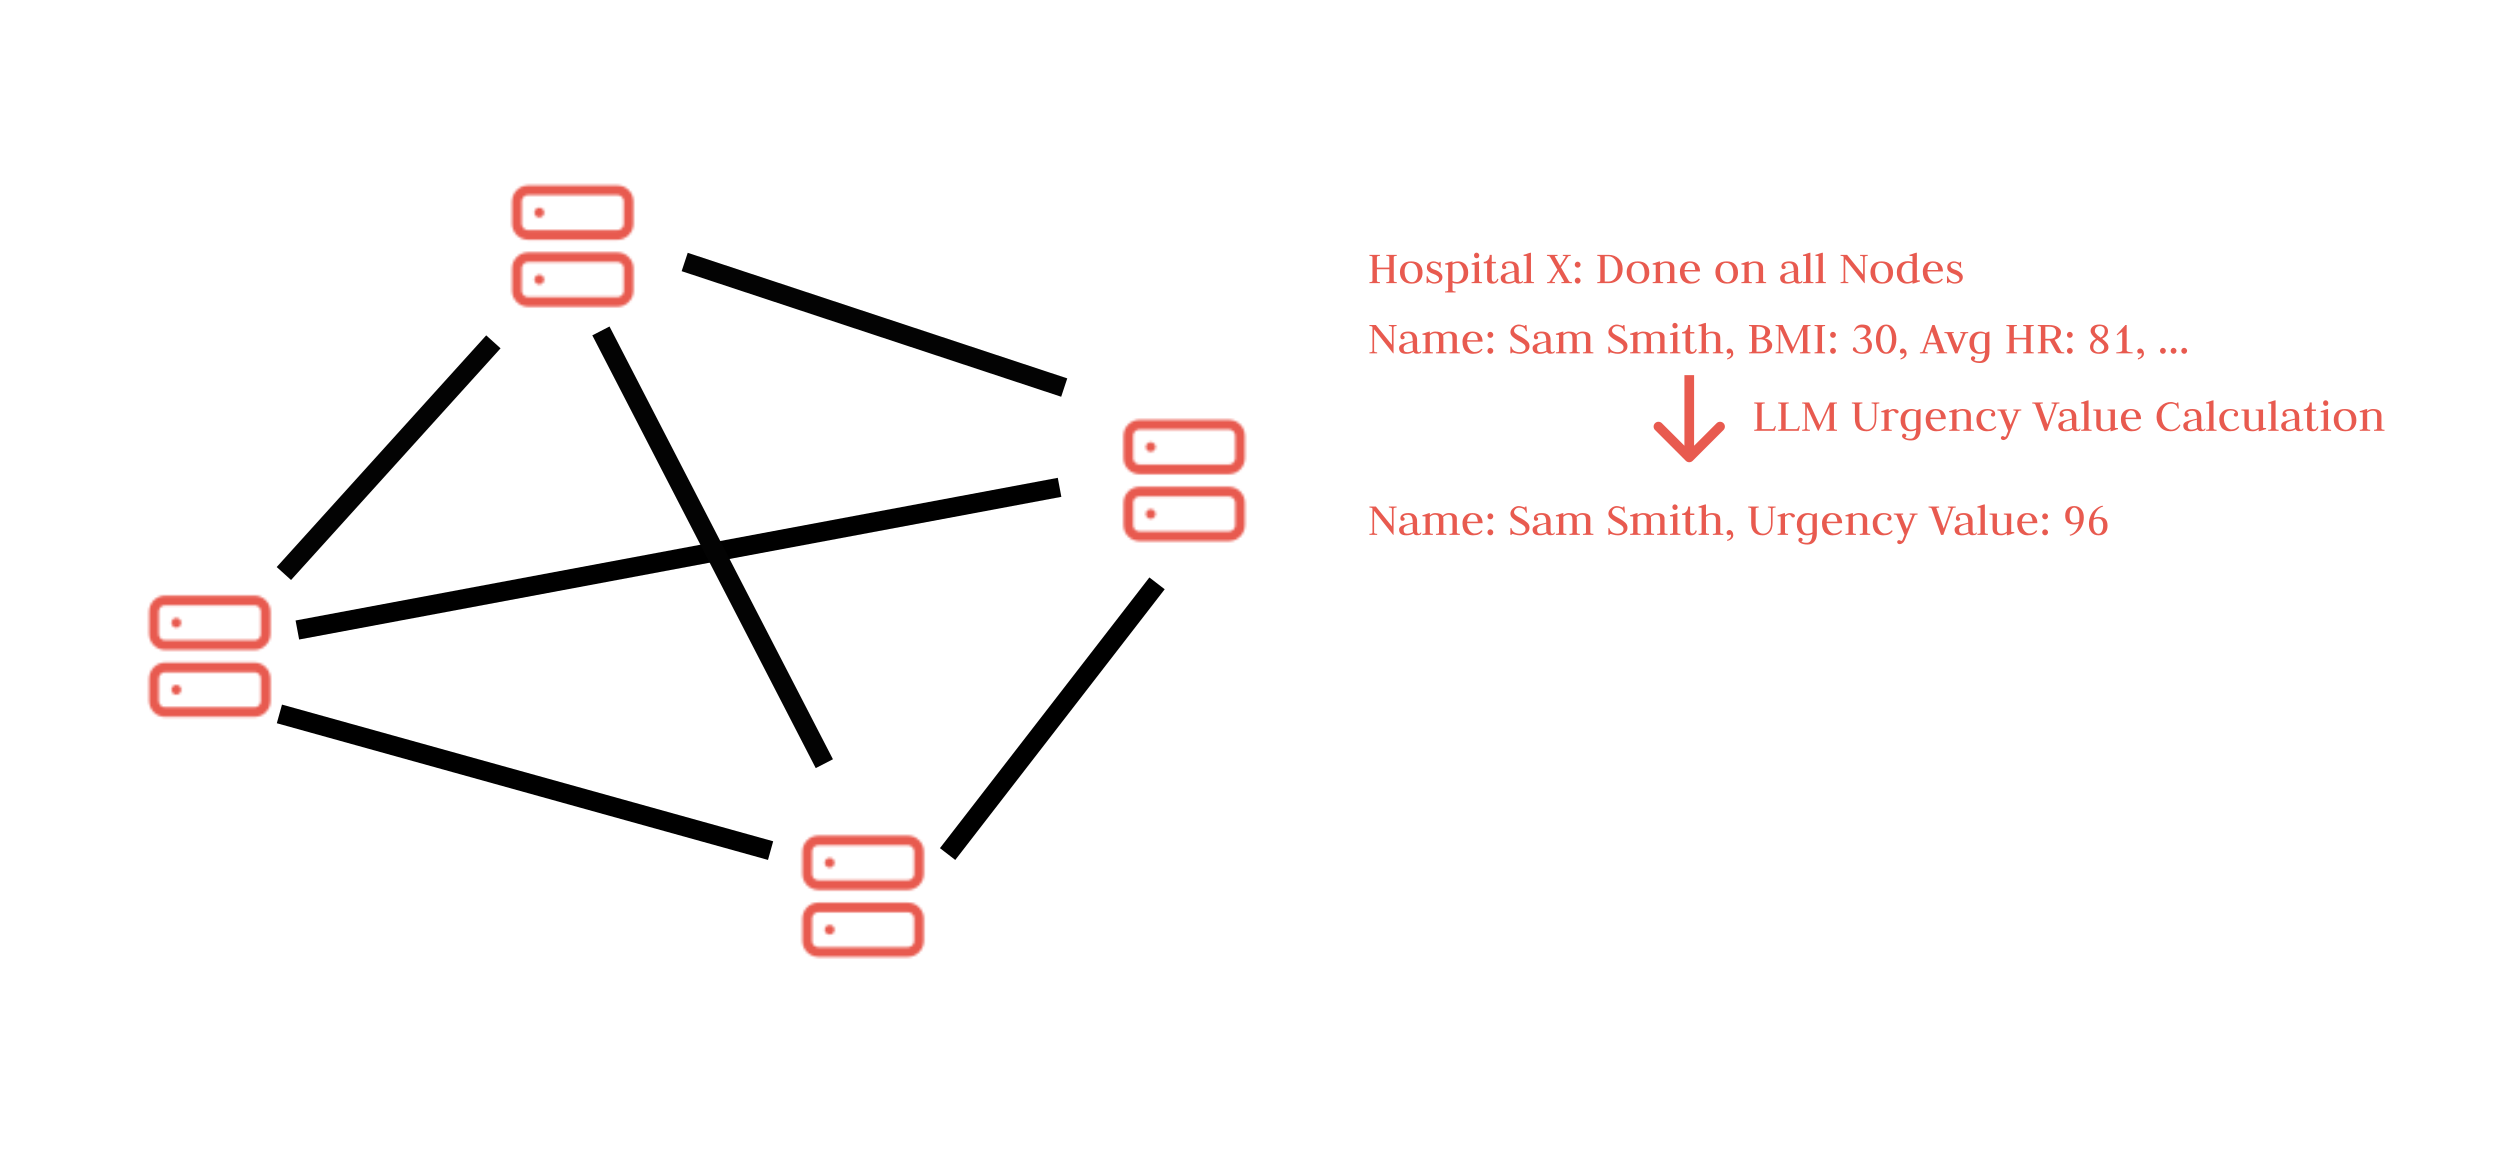 <svg width="1033" height="486" viewBox="0 0 1033 486" fill="none" xmlns="http://www.w3.org/2000/svg">
<rect width="1033" height="486" fill="white"/>
<line y1="-4" x2="210.757" y2="-4" transform="matrix(0.963 0.268 -0.268 0.963 114.375 298.84)" stroke="black" stroke-width="8"/>
<line y1="-4" x2="141.405" y2="-4" transform="matrix(0.612 -0.791 0.791 0.611 394.713 355.338)" stroke="black" stroke-width="8"/>
<line y1="-4" x2="320.39" y2="-4" transform="matrix(0.983 -0.184 0.184 0.983 123.604 264.249)" stroke="black" stroke-width="8"/>
<line y1="-4" x2="129.016" y2="-4" transform="matrix(-0.671 0.742 -0.742 -0.67 200.899 138.569)" stroke="#030303" stroke-width="8"/>
<line y1="-4" x2="201.142" y2="-4" transform="matrix(0.459 0.889 -0.889 0.458 244.738 138.569)" stroke="#030303" stroke-width="8"/>
<line y1="-4" x2="165.254" y2="-4" transform="matrix(0.949 0.314 -0.314 0.949 281.655 112.05)" stroke="#030303" stroke-width="8"/>
<path d="M565.84 146V145.58C566.56 145.58 566.98 145.447 567.1 145.18V135.12C566.98 134.853 566.56 134.72 565.84 134.72V134.3H568.52L575.14 142.48V135.12C575.02 134.853 574.6 134.72 573.88 134.72V134.3H577.08V134.72C576.36 134.72 575.94 134.853 575.82 135.12V146H575.64L567.78 136.06V145.18C567.9 145.447 568.32 145.58 569.04 145.58V146H565.84ZM579.701 138.68C579.888 138.68 580.048 138.747 580.181 138.88C580.328 139.013 580.401 139.22 580.401 139.5C580.401 139.727 580.308 139.9 580.121 140.02C579.948 140.14 579.741 140.2 579.501 140.2C579.248 140.2 579.041 140.113 578.881 139.94C578.721 139.753 578.641 139.507 578.641 139.2C578.641 138.507 578.928 137.967 579.501 137.58C580.074 137.193 580.888 137 581.941 137C583.181 137 584.088 137.307 584.661 137.92C585.248 138.533 585.541 139.347 585.541 140.36V144.32C585.541 144.747 585.608 145.06 585.741 145.26C585.888 145.46 586.061 145.56 586.261 145.56C586.434 145.56 586.588 145.513 586.721 145.42C586.868 145.327 586.941 145.213 586.941 145.08H587.301C587.301 145.453 587.161 145.727 586.881 145.9C586.614 146.073 586.141 146.16 585.461 146.16C584.794 146.16 584.321 145.887 584.041 145.34C583.254 145.913 582.274 146.2 581.101 146.2C579.101 146.2 578.101 145.387 578.101 143.76C578.101 143.413 578.221 143.1 578.461 142.82C578.714 142.54 579.074 142.307 579.541 142.12C580.008 141.933 580.448 141.787 580.861 141.68C581.274 141.56 581.788 141.433 582.401 141.3C583.028 141.153 583.474 141.04 583.741 140.96C583.741 139.84 583.594 139.02 583.301 138.5C583.008 137.98 582.488 137.72 581.741 137.72C580.541 137.72 579.861 138.04 579.701 138.68ZM583.861 144.84C583.781 144.547 583.741 144.187 583.741 143.76V141.4C583.594 141.453 583.341 141.527 582.981 141.62C582.634 141.713 582.348 141.793 582.121 141.86C581.908 141.927 581.648 142.027 581.341 142.16C581.034 142.293 580.794 142.427 580.621 142.56C580.448 142.693 580.294 142.873 580.161 143.1C580.028 143.313 579.961 143.547 579.961 143.8C579.961 144.44 580.081 144.887 580.321 145.14C580.574 145.393 580.948 145.52 581.441 145.52C582.321 145.52 583.128 145.293 583.861 144.84ZM587.749 146V145.58C588.469 145.58 588.889 145.447 589.009 145.18V138.42C588.182 138.353 587.762 138.32 587.749 138.32V137.86C588.002 137.86 588.496 137.72 589.229 137.44C589.976 137.147 590.502 137 590.809 137V137.9C591.516 137.3 592.256 137 593.029 137C594.629 137 595.656 137.387 596.109 138.16C596.856 137.387 597.689 137 598.609 137C600.849 137 601.969 137.76 601.969 139.28V145.18C602.089 145.447 602.509 145.58 603.229 145.58V146H598.909V145.58C599.629 145.58 600.049 145.447 600.169 145.18V140.02C600.169 139.153 600.042 138.547 599.789 138.2C599.536 137.853 599.102 137.68 598.489 137.68C597.702 137.68 596.976 138 596.309 138.64C596.362 138.813 596.389 139.027 596.389 139.28V145.18C596.509 145.447 596.929 145.58 597.649 145.58V146H593.329V145.58C594.049 145.58 594.469 145.447 594.589 145.18V140.02C594.589 139.153 594.462 138.547 594.209 138.2C593.956 137.853 593.522 137.68 592.909 137.68C592.149 137.68 591.449 137.973 590.809 138.56V145.18C590.929 145.447 591.349 145.58 592.069 145.58V146H587.749ZM606.196 141.18C606.209 142.3 606.529 143.293 607.156 144.16C607.796 145.013 608.509 145.44 609.296 145.44C610.456 145.44 611.389 145 612.096 144.12L612.576 144.36C612.189 145 611.682 145.467 611.056 145.76C610.442 146.053 609.629 146.2 608.616 146.2C608.109 146.2 607.622 146.127 607.156 145.98C606.689 145.82 606.229 145.567 605.776 145.22C605.322 144.86 604.962 144.333 604.696 143.64C604.429 142.947 604.296 142.12 604.296 141.16C604.296 139.987 604.656 139 605.376 138.2C606.109 137.4 607.122 137 608.416 137C609.829 137 610.882 137.4 611.576 138.2C612.269 138.987 612.616 139.98 612.616 141.18H606.196ZM606.216 140.56H610.656C610.576 139.6 610.369 138.867 610.036 138.36C609.716 137.853 609.149 137.6 608.336 137.6C607.869 137.6 607.416 137.873 606.976 138.42C606.549 138.967 606.296 139.68 606.216 140.56ZM614.979 139.24C614.739 138.987 614.619 138.7 614.619 138.38C614.619 138.06 614.726 137.773 614.939 137.52C615.166 137.253 615.452 137.12 615.799 137.12C616.106 137.12 616.386 137.24 616.639 137.48C616.892 137.72 617.019 138 617.019 138.32C617.019 138.64 616.906 138.933 616.679 139.2C616.452 139.467 616.166 139.6 615.819 139.6C615.512 139.6 615.232 139.48 614.979 139.24ZM614.979 145.84C614.739 145.587 614.619 145.3 614.619 144.98C614.619 144.66 614.726 144.373 614.939 144.12C615.166 143.853 615.452 143.72 615.799 143.72C616.106 143.72 616.386 143.84 616.639 144.08C616.892 144.32 617.019 144.6 617.019 144.92C617.019 145.24 616.906 145.533 616.679 145.8C616.452 146.067 616.166 146.2 615.819 146.2C615.512 146.2 615.232 146.08 614.979 145.84ZM628.046 146.2C627.393 146.2 626.726 146.1 626.046 145.9C625.366 145.7 625.013 145.6 624.986 145.6C624.906 145.6 624.813 145.64 624.706 145.72C624.6 145.8 624.546 145.893 624.546 146H624.086V143.22H624.526C624.673 144.02 625.066 144.607 625.706 144.98C626.36 145.34 627.1 145.52 627.926 145.52C628.633 145.52 629.213 145.36 629.666 145.04C630.12 144.72 630.346 144.24 630.346 143.6C630.346 143.307 630.28 143.04 630.146 142.8C630.026 142.56 629.833 142.34 629.566 142.14C629.313 141.927 629.066 141.753 628.826 141.62C628.586 141.473 628.273 141.3 627.886 141.1C627.513 140.887 627.226 140.72 627.026 140.6C626.56 140.307 626.213 140.087 625.986 139.94C625.76 139.78 625.466 139.547 625.106 139.24C624.76 138.933 624.506 138.613 624.346 138.28C624.186 137.947 624.106 137.587 624.106 137.2C624.106 136.413 624.466 135.7 625.186 135.06C625.906 134.42 626.713 134.1 627.606 134.1C627.993 134.1 628.473 134.2 629.046 134.4C629.62 134.6 629.946 134.7 630.026 134.7C630.186 134.7 630.266 134.567 630.266 134.3H630.726L630.926 136.84H630.486C630.406 136.253 630.113 135.767 629.606 135.38C629.1 134.98 628.44 134.78 627.626 134.78C627.013 134.78 626.52 134.98 626.146 135.38C625.786 135.767 625.606 136.16 625.606 136.56C625.606 136.813 625.666 137.053 625.786 137.28C625.906 137.493 626.093 137.693 626.346 137.88C626.6 138.067 626.84 138.233 627.066 138.38C627.293 138.513 627.593 138.68 627.966 138.88C628.353 139.08 628.646 139.24 628.846 139.36C629.393 139.693 629.786 139.94 630.026 140.1C630.266 140.26 630.573 140.507 630.946 140.84C631.333 141.173 631.6 141.52 631.746 141.88C631.906 142.227 631.986 142.613 631.986 143.04C631.986 144.027 631.586 144.8 630.786 145.36C629.986 145.92 629.073 146.2 628.046 146.2ZM634.857 138.68C635.044 138.68 635.204 138.747 635.337 138.88C635.484 139.013 635.557 139.22 635.557 139.5C635.557 139.727 635.464 139.9 635.277 140.02C635.104 140.14 634.897 140.2 634.657 140.2C634.404 140.2 634.197 140.113 634.037 139.94C633.877 139.753 633.797 139.507 633.797 139.2C633.797 138.507 634.084 137.967 634.657 137.58C635.231 137.193 636.044 137 637.097 137C638.337 137 639.244 137.307 639.817 137.92C640.404 138.533 640.697 139.347 640.697 140.36V144.32C640.697 144.747 640.764 145.06 640.897 145.26C641.044 145.46 641.217 145.56 641.417 145.56C641.591 145.56 641.744 145.513 641.877 145.42C642.024 145.327 642.097 145.213 642.097 145.08H642.457C642.457 145.453 642.317 145.727 642.037 145.9C641.771 146.073 641.297 146.16 640.617 146.16C639.951 146.16 639.477 145.887 639.197 145.34C638.411 145.913 637.431 146.2 636.257 146.2C634.257 146.2 633.257 145.387 633.257 143.76C633.257 143.413 633.377 143.1 633.617 142.82C633.871 142.54 634.231 142.307 634.697 142.12C635.164 141.933 635.604 141.787 636.017 141.68C636.431 141.56 636.944 141.433 637.557 141.3C638.184 141.153 638.631 141.04 638.897 140.96C638.897 139.84 638.751 139.02 638.457 138.5C638.164 137.98 637.644 137.72 636.897 137.72C635.697 137.72 635.017 138.04 634.857 138.68ZM639.017 144.84C638.937 144.547 638.897 144.187 638.897 143.76V141.4C638.751 141.453 638.497 141.527 638.137 141.62C637.791 141.713 637.504 141.793 637.277 141.86C637.064 141.927 636.804 142.027 636.497 142.16C636.191 142.293 635.951 142.427 635.777 142.56C635.604 142.693 635.451 142.873 635.317 143.1C635.184 143.313 635.117 143.547 635.117 143.8C635.117 144.44 635.237 144.887 635.477 145.14C635.731 145.393 636.104 145.52 636.597 145.52C637.477 145.52 638.284 145.293 639.017 144.84ZM642.905 146V145.58C643.625 145.58 644.045 145.447 644.165 145.18V138.42C643.338 138.353 642.918 138.32 642.905 138.32V137.86C643.158 137.86 643.652 137.72 644.385 137.44C645.132 137.147 645.658 137 645.965 137V137.9C646.672 137.3 647.412 137 648.185 137C649.785 137 650.812 137.387 651.265 138.16C652.012 137.387 652.845 137 653.765 137C656.005 137 657.125 137.76 657.125 139.28V145.18C657.245 145.447 657.665 145.58 658.385 145.58V146H654.065V145.58C654.785 145.58 655.205 145.447 655.325 145.18V140.02C655.325 139.153 655.198 138.547 654.945 138.2C654.692 137.853 654.258 137.68 653.645 137.68C652.858 137.68 652.132 138 651.465 138.64C651.518 138.813 651.545 139.027 651.545 139.28V145.18C651.665 145.447 652.085 145.58 652.805 145.58V146H648.485V145.58C649.205 145.58 649.625 145.447 649.745 145.18V140.02C649.745 139.153 649.618 138.547 649.365 138.2C649.112 137.853 648.678 137.68 648.065 137.68C647.305 137.68 646.605 137.973 645.965 138.56V145.18C646.085 145.447 646.505 145.58 647.225 145.58V146H642.905ZM668.535 146.2C667.881 146.2 667.215 146.1 666.535 145.9C665.855 145.7 665.501 145.6 665.475 145.6C665.395 145.6 665.301 145.64 665.195 145.72C665.088 145.8 665.035 145.893 665.035 146H664.575V143.22H665.015C665.161 144.02 665.555 144.607 666.195 144.98C666.848 145.34 667.588 145.52 668.415 145.52C669.121 145.52 669.701 145.36 670.155 145.04C670.608 144.72 670.835 144.24 670.835 143.6C670.835 143.307 670.768 143.04 670.635 142.8C670.515 142.56 670.321 142.34 670.055 142.14C669.801 141.927 669.555 141.753 669.315 141.62C669.075 141.473 668.761 141.3 668.375 141.1C668.001 140.887 667.715 140.72 667.515 140.6C667.048 140.307 666.701 140.087 666.475 139.94C666.248 139.78 665.955 139.547 665.595 139.24C665.248 138.933 664.995 138.613 664.835 138.28C664.675 137.947 664.595 137.587 664.595 137.2C664.595 136.413 664.955 135.7 665.675 135.06C666.395 134.42 667.201 134.1 668.095 134.1C668.481 134.1 668.961 134.2 669.535 134.4C670.108 134.6 670.435 134.7 670.515 134.7C670.675 134.7 670.755 134.567 670.755 134.3H671.215L671.415 136.84H670.975C670.895 136.253 670.601 135.767 670.095 135.38C669.588 134.98 668.928 134.78 668.115 134.78C667.501 134.78 667.008 134.98 666.635 135.38C666.275 135.767 666.095 136.16 666.095 136.56C666.095 136.813 666.155 137.053 666.275 137.28C666.395 137.493 666.581 137.693 666.835 137.88C667.088 138.067 667.328 138.233 667.555 138.38C667.781 138.513 668.081 138.68 668.455 138.88C668.841 139.08 669.135 139.24 669.335 139.36C669.881 139.693 670.275 139.94 670.515 140.1C670.755 140.26 671.061 140.507 671.435 140.84C671.821 141.173 672.088 141.52 672.235 141.88C672.395 142.227 672.475 142.613 672.475 143.04C672.475 144.027 672.075 144.8 671.275 145.36C670.475 145.92 669.561 146.2 668.535 146.2ZM673.569 146V145.58C674.289 145.58 674.709 145.447 674.829 145.18V138.42C674.003 138.353 673.583 138.32 673.569 138.32V137.86C673.823 137.86 674.316 137.72 675.049 137.44C675.796 137.147 676.323 137 676.629 137V137.9C677.336 137.3 678.076 137 678.849 137C680.449 137 681.476 137.387 681.929 138.16C682.676 137.387 683.509 137 684.429 137C686.669 137 687.789 137.76 687.789 139.28V145.18C687.909 145.447 688.329 145.58 689.049 145.58V146H684.729V145.58C685.449 145.58 685.869 145.447 685.989 145.18V140.02C685.989 139.153 685.863 138.547 685.609 138.2C685.356 137.853 684.923 137.68 684.309 137.68C683.523 137.68 682.796 138 682.129 138.64C682.183 138.813 682.209 139.027 682.209 139.28V145.18C682.329 145.447 682.749 145.58 683.469 145.58V146H679.149V145.58C679.869 145.58 680.289 145.447 680.409 145.18V140.02C680.409 139.153 680.283 138.547 680.029 138.2C679.776 137.853 679.343 137.68 678.729 137.68C677.969 137.68 677.269 137.973 676.629 138.56V145.18C676.749 145.447 677.169 145.58 677.889 145.58V146H673.569ZM690.034 146V145.58C690.754 145.58 691.174 145.447 691.294 145.18V138.42C690.467 138.353 690.047 138.32 690.034 138.32V137.86C690.287 137.86 690.781 137.72 691.514 137.44C692.261 137.147 692.787 137 693.094 137V145.18C693.214 145.447 693.634 145.58 694.354 145.58V146H690.034ZM692.134 135.72C691.841 135.72 691.581 135.613 691.354 135.4C691.141 135.173 691.034 134.887 691.034 134.54C691.034 134.233 691.127 133.967 691.314 133.74C691.514 133.513 691.767 133.4 692.074 133.4C692.367 133.4 692.627 133.513 692.854 133.74C693.081 133.967 693.194 134.253 693.194 134.6C693.194 134.907 693.094 135.173 692.894 135.4C692.694 135.613 692.441 135.72 692.134 135.72ZM698.366 134.3V137.2H700.086V137.8H698.366V144.16C698.366 144.573 698.439 144.893 698.586 145.12C698.732 145.333 699.006 145.44 699.406 145.44C699.646 145.44 699.886 145.327 700.126 145.1C700.379 144.86 700.552 144.533 700.646 144.12L701.126 144.36C700.846 145.587 700.046 146.2 698.726 146.2C697.206 146.2 696.446 145.467 696.446 144V137.8H695.046V137.2C695.672 137.2 696.239 136.94 696.746 136.42C697.252 135.9 697.506 135.193 697.506 134.3H698.366ZM701.846 146V145.58C702.566 145.58 702.986 145.447 703.106 145.18V134.82C702.279 134.753 701.859 134.72 701.846 134.72V134.26C702.099 134.26 702.592 134.12 703.326 133.84C704.072 133.547 704.599 133.4 704.906 133.4V137.92C705.626 137.307 706.419 137 707.286 137C708.552 137 709.452 137.207 709.986 137.62C710.532 138.033 710.806 138.747 710.806 139.76V145.18C710.926 145.447 711.346 145.58 712.066 145.58V146H707.746V145.58C708.466 145.58 708.886 145.447 709.006 145.18V139.62C709.006 138.327 708.392 137.68 707.166 137.68C706.326 137.68 705.572 137.973 704.906 138.56V145.18C705.026 145.447 705.446 145.58 706.166 145.58V146H701.846ZM714.442 146.12C714.149 146.12 713.902 146.033 713.702 145.86C713.515 145.687 713.422 145.447 713.422 145.14C713.422 144.78 713.549 144.5 713.802 144.3C714.055 144.1 714.309 144 714.562 144C715.042 144 715.429 144.213 715.722 144.64C716.029 145.053 716.182 145.547 716.182 146.12C716.182 147.24 715.355 148.06 713.702 148.58V148.02C714.035 147.98 714.375 147.793 714.722 147.46C715.082 147.14 715.262 146.773 715.262 146.36C715.262 146.12 715.249 145.98 715.222 145.94C715.195 145.887 715.142 145.86 715.062 145.86C715.022 145.86 714.942 145.907 714.822 146C714.715 146.08 714.589 146.12 714.442 146.12ZM725.776 140.2V145.32H727.476C729.343 145.32 730.276 144.413 730.276 142.6C730.276 141.973 730.043 141.42 729.576 140.94C729.109 140.447 728.329 140.2 727.236 140.2H725.776ZM725.776 134.98V139.62H726.596C728.463 139.62 729.396 138.773 729.396 137.08C729.396 135.68 728.383 134.98 726.356 134.98H725.776ZM722.676 146V145.58C723.396 145.58 723.816 145.447 723.936 145.18V135.12C723.816 134.853 723.396 134.72 722.676 134.72V134.3H726.356C728.023 134.3 729.276 134.573 730.116 135.12C730.969 135.667 731.396 136.313 731.396 137.06C731.396 138.42 730.689 139.34 729.276 139.82C730.276 140.047 731.023 140.42 731.516 140.94C732.023 141.447 732.276 141.993 732.276 142.58C732.276 143.593 731.869 144.42 731.056 145.06C730.256 145.687 729.063 146 727.476 146H722.676ZM733.692 146V145.58C734.412 145.58 734.832 145.447 734.952 145.18V135.12C734.832 134.853 734.412 134.72 733.692 134.72V134.3H736.612L740.872 143.6L745.132 134.3H748.092V134.72C747.372 134.72 746.952 134.853 746.832 135.12V145.18C746.952 145.447 747.372 145.58 748.092 145.58V146H743.732V145.58C744.452 145.58 744.872 145.447 744.992 145.18V136.2L740.512 146H740.212L735.632 136.08V145.18C735.752 145.447 736.172 145.58 736.892 145.58V146H733.692ZM749.766 146V145.58C750.486 145.58 750.906 145.447 751.026 145.18V135.12C750.906 134.853 750.486 134.72 749.766 134.72V134.3H754.126V134.72C753.406 134.72 752.986 134.853 752.866 135.12V145.18C752.986 145.447 753.406 145.58 754.126 145.58V146H749.766ZM756.561 139.24C756.321 138.987 756.201 138.7 756.201 138.38C756.201 138.06 756.308 137.773 756.521 137.52C756.748 137.253 757.034 137.12 757.381 137.12C757.688 137.12 757.968 137.24 758.221 137.48C758.474 137.72 758.601 138 758.601 138.32C758.601 138.64 758.488 138.933 758.261 139.2C758.034 139.467 757.748 139.6 757.401 139.6C757.094 139.6 756.814 139.48 756.561 139.24ZM756.561 145.84C756.321 145.587 756.201 145.3 756.201 144.98C756.201 144.66 756.308 144.373 756.521 144.12C756.748 143.853 757.034 143.72 757.381 143.72C757.688 143.72 757.968 143.84 758.221 144.08C758.474 144.32 758.601 144.6 758.601 144.92C758.601 145.24 758.488 145.533 758.261 145.8C758.034 146.067 757.748 146.2 757.401 146.2C757.094 146.2 756.814 146.08 756.561 145.84ZM768.888 140.18C768.795 140.18 768.708 140.153 768.628 140.1C768.548 140.047 768.508 139.987 768.508 139.92C768.508 139.867 768.555 139.82 768.648 139.78C769.342 139.567 769.942 139.247 770.448 138.82C770.968 138.38 771.228 137.8 771.228 137.08C771.228 136.533 771.042 136.1 770.668 135.78C770.295 135.46 769.768 135.3 769.088 135.3C768.542 135.3 768.075 135.38 767.688 135.54C767.302 135.7 767.035 135.88 766.888 136.08C766.755 136.28 766.635 136.46 766.528 136.62C766.435 136.78 766.362 136.86 766.308 136.86C766.202 136.86 766.148 136.793 766.148 136.66C766.148 136.513 766.208 136.313 766.328 136.06C766.448 135.807 766.622 135.527 766.848 135.22C767.088 134.913 767.422 134.653 767.848 134.44C768.288 134.213 768.775 134.1 769.308 134.1C770.588 134.1 771.515 134.327 772.088 134.78C772.662 135.233 772.948 135.913 772.948 136.82C772.948 137.78 772.302 138.633 771.008 139.38C771.662 139.54 772.235 139.947 772.728 140.6C773.235 141.24 773.488 141.893 773.488 142.56C773.488 143.08 773.428 143.547 773.308 143.96C773.202 144.36 773.002 144.74 772.708 145.1C772.428 145.447 772.002 145.72 771.428 145.92C770.868 146.107 770.182 146.2 769.368 146.2C768.822 146.2 768.302 146.133 767.808 146C767.315 145.867 766.915 145.707 766.608 145.52C766.302 145.333 766.055 145.153 765.868 144.98C765.695 144.793 765.608 144.653 765.608 144.56C765.608 144.16 765.655 143.88 765.748 143.72C765.855 143.56 766.048 143.48 766.328 143.48C766.462 143.48 766.575 143.553 766.668 143.7C766.762 143.847 766.855 144.027 766.948 144.24C767.042 144.44 767.162 144.647 767.308 144.86C767.455 145.06 767.695 145.233 768.028 145.38C768.362 145.527 768.768 145.6 769.248 145.6C770.968 145.6 771.828 144.72 771.828 142.96C771.828 142.613 771.775 142.233 771.668 141.82C771.562 141.407 771.348 141.013 771.028 140.64C770.708 140.267 770.322 140.08 769.868 140.08C769.708 140.08 769.535 140.1 769.348 140.14C769.175 140.167 769.022 140.18 768.888 140.18ZM777.613 136.38C777.16 137.473 776.933 138.733 776.933 140.16C776.933 141.587 777.16 142.847 777.613 143.94C778.08 145.033 778.66 145.58 779.353 145.58C780.046 145.58 780.62 145.033 781.073 143.94C781.54 142.847 781.773 141.587 781.773 140.16C781.773 138.733 781.54 137.473 781.073 136.38C780.62 135.273 780.046 134.72 779.353 134.72C778.66 134.72 778.08 135.273 777.613 136.38ZM776.253 144.46C775.506 143.287 775.133 141.853 775.133 140.16C775.133 138.467 775.506 137.033 776.253 135.86C777.013 134.687 778.046 134.1 779.353 134.1C780.66 134.1 781.686 134.687 782.433 135.86C783.193 137.033 783.573 138.467 783.573 140.16C783.573 141.853 783.193 143.287 782.433 144.46C781.686 145.62 780.66 146.2 779.353 146.2C778.046 146.2 777.013 145.62 776.253 144.46ZM786.063 146.12C785.77 146.12 785.523 146.033 785.323 145.86C785.136 145.687 785.043 145.447 785.043 145.14C785.043 144.78 785.17 144.5 785.423 144.3C785.676 144.1 785.93 144 786.183 144C786.663 144 787.05 144.213 787.343 144.64C787.65 145.053 787.803 145.547 787.803 146.12C787.803 147.24 786.976 148.06 785.323 148.58V148.02C785.656 147.98 785.996 147.793 786.343 147.46C786.703 147.14 786.883 146.773 786.883 146.36C786.883 146.12 786.87 145.98 786.843 145.94C786.816 145.887 786.763 145.86 786.683 145.86C786.643 145.86 786.563 145.907 786.443 146C786.336 146.08 786.21 146.12 786.063 146.12ZM800.177 146V145.58C800.79 145.58 801.177 145.5 801.337 145.34L800.217 142.28H796.377L795.337 145.22C795.47 145.46 795.884 145.58 796.577 145.58V146H793.297V145.58C794.044 145.58 794.464 145.44 794.557 145.16L798.437 134.3H799.397L803.277 145.16C803.37 145.44 803.797 145.58 804.557 145.58V146H800.177ZM798.277 136.96L796.617 141.62H799.977L798.277 136.96ZM807.296 137.2V137.62C806.909 137.62 806.629 137.647 806.456 137.7L808.836 143.56L811.116 137.84C810.929 137.693 810.556 137.62 809.996 137.62V137.2H813.276V137.62C812.542 137.62 812.129 137.747 812.036 138L808.836 146H807.856L804.676 138.02C804.556 137.753 804.136 137.62 803.416 137.62V137.2H807.296ZM822.028 137V145.42C822.028 146.793 821.695 147.9 821.028 148.74C820.375 149.58 819.415 150 818.148 150C817.015 150 816.102 149.807 815.408 149.42C814.728 149.033 814.388 148.627 814.388 148.2C814.388 147.893 814.468 147.647 814.628 147.46C814.788 147.287 814.995 147.2 815.248 147.2C815.488 147.2 815.695 147.26 815.868 147.38C816.055 147.5 816.148 147.673 816.148 147.9C816.148 148.327 815.982 148.607 815.648 148.74C816.008 149.1 816.775 149.28 817.948 149.28C819.322 149.28 820.075 148.053 820.208 145.6C819.595 146 818.808 146.2 817.848 146.2C817.408 146.2 816.968 146.133 816.528 146C816.102 145.853 815.668 145.62 815.228 145.3C814.802 144.98 814.448 144.507 814.168 143.88C813.902 143.24 813.768 142.493 813.768 141.64C813.768 140.147 814.182 139 815.008 138.2C815.848 137.4 816.942 137 818.288 137C819.128 137 819.862 137.213 820.488 137.64C821.168 137.213 821.682 137 822.028 137ZM820.228 144.94V144.7V138.1C819.748 137.82 819.142 137.68 818.408 137.68C817.675 137.68 817.035 138.033 816.488 138.74C815.942 139.433 815.668 140.4 815.668 141.64C815.668 142.813 815.888 143.753 816.328 144.46C816.768 145.167 817.342 145.52 818.048 145.52C818.928 145.52 819.655 145.327 820.228 144.94ZM829.024 146V145.58C829.744 145.58 830.164 145.447 830.284 145.18V135.12C830.164 134.853 829.744 134.72 829.024 134.72V134.3H833.384V134.72C832.664 134.72 832.244 134.853 832.124 135.12V139.58H837.244V135.12C837.124 134.853 836.704 134.72 835.984 134.72V134.3H840.344V134.72C839.624 134.72 839.204 134.853 839.084 135.12V145.18C839.204 145.447 839.624 145.58 840.344 145.58V146H835.984V145.58C836.704 145.58 837.124 145.447 837.244 145.18V140.26H832.124V145.18C832.244 145.447 832.664 145.58 833.384 145.58V146H829.024ZM842.031 146V145.58C842.751 145.58 843.171 145.447 843.291 145.18V135.12C843.171 134.853 842.751 134.72 842.031 134.72V134.3H846.551C848.205 134.3 849.458 134.6 850.311 135.2C851.165 135.8 851.591 136.487 851.591 137.26C851.591 137.993 851.371 138.64 850.931 139.2C850.491 139.747 849.838 140.147 848.971 140.4L851.631 145.16C851.765 145.44 852.205 145.58 852.951 145.58V146H852.091C851.158 146 850.551 145.947 850.271 145.84C849.991 145.733 849.711 145.44 849.431 144.96L847.011 140.68H845.131V145.18C845.251 145.447 845.671 145.58 846.391 145.58V146H842.031ZM845.131 134.98V140H846.791C847.858 140 848.591 139.793 848.991 139.38C849.391 138.967 849.591 138.267 849.591 137.28C849.591 136.547 849.365 135.98 848.911 135.58C848.471 135.18 847.685 134.98 846.551 134.98H845.131ZM854.413 139.24C854.173 138.987 854.053 138.7 854.053 138.38C854.053 138.06 854.159 137.773 854.373 137.52C854.599 137.253 854.886 137.12 855.233 137.12C855.539 137.12 855.819 137.24 856.073 137.48C856.326 137.72 856.453 138 856.453 138.32C856.453 138.64 856.339 138.933 856.113 139.2C855.886 139.467 855.599 139.6 855.253 139.6C854.946 139.6 854.666 139.48 854.413 139.24ZM854.413 145.84C854.173 145.587 854.053 145.3 854.053 144.98C854.053 144.66 854.159 144.373 854.373 144.12C854.599 143.853 854.886 143.72 855.233 143.72C855.539 143.72 855.819 143.84 856.073 144.08C856.326 144.32 856.453 144.6 856.453 144.92C856.453 145.24 856.339 145.533 856.113 145.8C855.886 146.067 855.599 146.2 855.253 146.2C854.946 146.2 854.666 146.08 854.413 145.84ZM868 139.52C869.12 138.907 869.68 137.967 869.68 136.7C869.68 136.073 869.5 135.593 869.14 135.26C868.78 134.913 868.333 134.74 867.8 134.74C866.333 134.74 865.6 135.44 865.6 136.84C865.6 137.133 865.727 137.447 865.98 137.78C866.233 138.1 866.493 138.373 866.76 138.6C867.04 138.813 867.453 139.12 868 139.52ZM868.62 139.98C869.433 140.593 870.067 141.18 870.52 141.74C870.973 142.287 871.2 142.887 871.2 143.54C871.2 144.3 870.847 144.933 870.14 145.44C869.433 145.947 868.52 146.2 867.4 146.2C866.2 146.2 865.267 145.947 864.6 145.44C863.933 144.92 863.6 144.233 863.6 143.38C863.6 142.007 864.413 140.873 866.04 139.98C864.573 138.833 863.84 137.74 863.84 136.7C863.84 135.967 864.16 135.353 864.8 134.86C865.453 134.353 866.327 134.1 867.42 134.1C868.607 134.1 869.5 134.347 870.1 134.84C870.713 135.32 871.02 135.993 871.02 136.86C871.02 138.127 870.22 139.167 868.62 139.98ZM866.66 140.46C865.513 141.14 864.94 142.167 864.94 143.54C864.94 144.1 865.153 144.58 865.58 144.98C866.007 145.367 866.487 145.56 867.02 145.56C867.78 145.56 868.373 145.367 868.8 144.98C869.227 144.58 869.44 144.053 869.44 143.4C869.44 143.293 869.427 143.187 869.4 143.08C869.373 142.96 869.32 142.847 869.24 142.74C869.173 142.62 869.1 142.513 869.02 142.42C868.953 142.327 868.853 142.22 868.72 142.1C868.6 141.967 868.493 141.86 868.4 141.78C868.307 141.687 868.167 141.573 867.98 141.44C867.807 141.307 867.667 141.207 867.56 141.14C867.467 141.06 867.313 140.947 867.1 140.8C866.9 140.64 866.753 140.527 866.66 140.46ZM878.745 134.3V144.78C878.745 145.06 879.011 145.267 879.545 145.4C880.078 145.52 880.631 145.58 881.205 145.58V146H874.445V145.58C875.018 145.58 875.571 145.52 876.105 145.4C876.638 145.267 876.905 145.06 876.905 144.78V137.12C876.345 137.453 875.638 137.94 874.785 138.58L874.645 138.24L878.205 134.3H878.745ZM884.129 146.12C883.836 146.12 883.589 146.033 883.389 145.86C883.203 145.687 883.109 145.447 883.109 145.14C883.109 144.78 883.236 144.5 883.489 144.3C883.743 144.1 883.996 144 884.249 144C884.729 144 885.116 144.213 885.409 144.64C885.716 145.053 885.869 145.547 885.869 146.12C885.869 147.24 885.043 148.06 883.389 148.58V148.02C883.723 147.98 884.063 147.793 884.409 147.46C884.769 147.14 884.949 146.773 884.949 146.36C884.949 146.12 884.936 145.98 884.909 145.94C884.883 145.887 884.829 145.86 884.749 145.86C884.709 145.86 884.629 145.907 884.509 146C884.403 146.08 884.276 146.12 884.129 146.12ZM892.883 145.84C892.643 145.587 892.523 145.3 892.523 144.98C892.523 144.66 892.63 144.373 892.843 144.12C893.07 143.853 893.357 143.72 893.703 143.72C894.01 143.72 894.29 143.84 894.543 144.08C894.797 144.32 894.923 144.6 894.923 144.92C894.923 145.24 894.81 145.533 894.583 145.8C894.357 146.067 894.07 146.2 893.723 146.2C893.417 146.2 893.137 146.08 892.883 145.84ZM897.278 145.84C897.038 145.587 896.918 145.3 896.918 144.98C896.918 144.66 897.025 144.373 897.238 144.12C897.465 143.853 897.751 143.72 898.098 143.72C898.405 143.72 898.685 143.84 898.938 144.08C899.191 144.32 899.318 144.6 899.318 144.92C899.318 145.24 899.205 145.533 898.978 145.8C898.751 146.067 898.465 146.2 898.118 146.2C897.811 146.2 897.531 146.08 897.278 145.84ZM901.673 145.84C901.433 145.587 901.313 145.3 901.313 144.98C901.313 144.66 901.419 144.373 901.632 144.12C901.859 143.853 902.146 143.72 902.493 143.72C902.799 143.72 903.079 143.84 903.333 144.08C903.586 144.32 903.713 144.6 903.713 144.92C903.713 145.24 903.599 145.533 903.373 145.8C903.146 146.067 902.859 146.2 902.513 146.2C902.206 146.2 901.926 146.08 901.673 145.84Z" fill="#E85A4F"/>
<path d="M565.84 117V116.58C566.56 116.58 566.98 116.447 567.1 116.18V106.12C566.98 105.853 566.56 105.72 565.84 105.72V105.3H570.2V105.72C569.48 105.72 569.06 105.853 568.94 106.12V110.58H574.06V106.12C573.94 105.853 573.52 105.72 572.8 105.72V105.3H577.16V105.72C576.44 105.72 576.02 105.853 575.9 106.12V116.18C576.02 116.447 576.44 116.58 577.16 116.58V117H572.8V116.58C573.52 116.58 573.94 116.447 574.06 116.18V111.26H568.94V116.18C569.06 116.447 569.48 116.58 570.2 116.58V117H565.84ZM580.376 112.04C580.376 113.56 580.662 114.7 581.236 115.46C581.822 116.22 582.569 116.6 583.476 116.6C584.196 116.6 584.776 116.28 585.216 115.64C585.656 114.987 585.876 114.153 585.876 113.14C585.876 110.127 584.829 108.62 582.736 108.62C582.029 108.62 581.456 108.96 581.016 109.64C580.589 110.307 580.376 111.107 580.376 112.04ZM583.216 117.2C581.722 117.2 580.556 116.767 579.716 115.9C578.876 115.02 578.456 113.867 578.456 112.44C578.456 111.147 578.836 110.087 579.596 109.26C580.356 108.42 581.516 108 583.076 108C584.649 108 585.829 108.42 586.616 109.26C587.402 110.087 587.796 111.227 587.796 112.68C587.796 113.973 587.416 115.053 586.656 115.92C585.909 116.773 584.762 117.2 583.216 117.2ZM592.714 116.6C593.088 116.6 593.494 116.48 593.934 116.24C594.388 116 594.614 115.64 594.614 115.16C594.614 114.387 593.821 113.72 592.234 113.16C591.848 113.027 591.528 112.9 591.274 112.78C591.034 112.66 590.768 112.493 590.474 112.28C590.181 112.067 589.961 111.807 589.814 111.5C589.668 111.193 589.594 110.833 589.594 110.42C589.594 109.673 589.868 109.087 590.414 108.66C590.961 108.22 591.621 108 592.394 108C592.848 108 593.308 108.1 593.774 108.3C594.254 108.5 594.528 108.6 594.594 108.6C594.754 108.6 594.834 108.467 594.834 108.2H595.294V110.6H594.854C594.774 110.04 594.501 109.567 594.034 109.18C593.581 108.793 593.054 108.6 592.454 108.6C592.028 108.6 591.668 108.7 591.374 108.9C591.094 109.1 590.954 109.373 590.954 109.72C590.954 109.92 590.994 110.107 591.074 110.28C591.154 110.44 591.234 110.573 591.314 110.68C591.394 110.773 591.541 110.88 591.754 111C591.981 111.12 592.148 111.207 592.254 111.26C592.374 111.3 592.581 111.373 592.874 111.48C593.181 111.587 593.388 111.66 593.494 111.7C594.188 111.967 594.781 112.347 595.274 112.84C595.768 113.32 596.014 113.88 596.014 114.52C596.014 115.333 595.688 115.987 595.034 116.48C594.381 116.96 593.554 117.2 592.554 117.2C592.074 117.2 591.608 117.087 591.154 116.86C590.701 116.633 590.448 116.52 590.394 116.52C590.314 116.52 590.221 116.573 590.114 116.68C590.008 116.787 589.954 116.893 589.954 117H589.474V114.18H589.914C590.008 114.86 590.321 115.433 590.854 115.9C591.401 116.367 592.021 116.6 592.714 116.6ZM597.12 120.84V120.42C597.84 120.42 598.26 120.287 598.38 120.02V109.42C598.38 109.42 597.96 109.387 597.12 109.32V108.86C597.373 108.86 597.866 108.72 598.6 108.44C599.346 108.147 599.873 108 600.18 108V108.66C600.82 108.22 601.62 108 602.58 108C603.02 108 603.453 108.08 603.88 108.24C604.32 108.387 604.753 108.627 605.18 108.96C605.62 109.28 605.973 109.76 606.24 110.4C606.52 111.04 606.66 111.787 606.66 112.64C606.66 114.12 606.246 115.253 605.42 116.04C604.593 116.813 603.5 117.2 602.14 117.2C601.366 117.2 600.713 117.053 600.18 116.76V120.02C600.3 120.287 600.72 120.42 601.44 120.42V120.84H597.12ZM600.18 116.12C600.686 116.387 601.3 116.52 602.02 116.52C602.753 116.52 603.393 116.18 603.94 115.5C604.486 114.82 604.76 113.867 604.76 112.64C604.76 111.827 604.52 110.967 604.04 110.06C603.573 109.14 603.02 108.68 602.38 108.68C601.46 108.68 600.726 108.893 600.18 109.32V116.12ZM608.061 117V116.58C608.781 116.58 609.201 116.447 609.321 116.18V109.42C608.495 109.353 608.075 109.32 608.061 109.32V108.86C608.315 108.86 608.808 108.72 609.541 108.44C610.288 108.147 610.815 108 611.121 108V116.18C611.241 116.447 611.661 116.58 612.381 116.58V117H608.061ZM610.161 106.72C609.868 106.72 609.608 106.613 609.381 106.4C609.168 106.173 609.061 105.887 609.061 105.54C609.061 105.233 609.155 104.967 609.341 104.74C609.541 104.513 609.795 104.4 610.101 104.4C610.395 104.4 610.655 104.513 610.881 104.74C611.108 104.967 611.221 105.253 611.221 105.6C611.221 105.907 611.121 106.173 610.921 106.4C610.721 106.613 610.468 106.72 610.161 106.72ZM616.393 105.3V108.2H618.113V108.8H616.393V115.16C616.393 115.573 616.466 115.893 616.613 116.12C616.76 116.333 617.033 116.44 617.433 116.44C617.673 116.44 617.913 116.327 618.153 116.1C618.406 115.86 618.58 115.533 618.673 115.12L619.153 115.36C618.873 116.587 618.073 117.2 616.753 117.2C615.233 117.2 614.473 116.467 614.473 115V108.8H613.073V108.2C613.7 108.2 614.266 107.94 614.773 107.42C615.28 106.9 615.533 106.193 615.533 105.3H616.393ZM621.693 109.68C621.88 109.68 622.04 109.747 622.173 109.88C622.32 110.013 622.393 110.22 622.393 110.5C622.393 110.727 622.3 110.9 622.113 111.02C621.94 111.14 621.733 111.2 621.493 111.2C621.24 111.2 621.033 111.113 620.873 110.94C620.713 110.753 620.633 110.507 620.633 110.2C620.633 109.507 620.92 108.967 621.493 108.58C622.066 108.193 622.88 108 623.933 108C625.173 108 626.08 108.307 626.653 108.92C627.24 109.533 627.533 110.347 627.533 111.36V115.32C627.533 115.747 627.6 116.06 627.733 116.26C627.88 116.46 628.053 116.56 628.253 116.56C628.426 116.56 628.58 116.513 628.713 116.42C628.86 116.327 628.933 116.213 628.933 116.08H629.293C629.293 116.453 629.153 116.727 628.873 116.9C628.606 117.073 628.133 117.16 627.453 117.16C626.786 117.16 626.313 116.887 626.033 116.34C625.246 116.913 624.266 117.2 623.093 117.2C621.093 117.2 620.093 116.387 620.093 114.76C620.093 114.413 620.213 114.1 620.453 113.82C620.706 113.54 621.066 113.307 621.533 113.12C622 112.933 622.44 112.787 622.853 112.68C623.266 112.56 623.78 112.433 624.393 112.3C625.02 112.153 625.466 112.04 625.733 111.96C625.733 110.84 625.586 110.02 625.293 109.5C625 108.98 624.48 108.72 623.733 108.72C622.533 108.72 621.853 109.04 621.693 109.68ZM625.853 115.84C625.773 115.547 625.733 115.187 625.733 114.76V112.4C625.586 112.453 625.333 112.527 624.973 112.62C624.626 112.713 624.34 112.793 624.113 112.86C623.9 112.927 623.64 113.027 623.333 113.16C623.026 113.293 622.786 113.427 622.613 113.56C622.44 113.693 622.286 113.873 622.153 114.1C622.02 114.313 621.953 114.547 621.953 114.8C621.953 115.44 622.073 115.887 622.313 116.14C622.566 116.393 622.94 116.52 623.433 116.52C624.313 116.52 625.12 116.293 625.853 115.84ZM629.541 117V116.58C630.261 116.58 630.681 116.447 630.801 116.18V105.82C629.974 105.753 629.554 105.72 629.541 105.72V105.26C629.794 105.26 630.288 105.12 631.021 104.84C631.768 104.547 632.294 104.4 632.601 104.4V116.18C632.721 116.447 633.141 116.58 633.861 116.58V117H629.541ZM643.582 105.3V105.72C642.955 105.72 642.569 105.8 642.422 105.96L644.602 109.78L646.982 106.04C646.849 105.827 646.442 105.72 645.762 105.72V105.3H649.042V105.72C648.389 105.72 647.989 105.833 647.842 106.06L645.002 110.48L648.262 116.16C648.409 116.44 648.835 116.58 649.542 116.58V117H645.162V116.58C645.789 116.58 646.175 116.5 646.322 116.34L643.942 112.16L641.302 116.26C641.435 116.473 641.842 116.58 642.522 116.58V117H639.242V116.58C639.909 116.58 640.335 116.433 640.522 116.14L643.522 111.46L640.482 106.12C640.335 105.853 639.909 105.72 639.202 105.72V105.3H643.582ZM651.053 110.24C650.813 109.987 650.693 109.7 650.693 109.38C650.693 109.06 650.8 108.773 651.013 108.52C651.24 108.253 651.526 108.12 651.873 108.12C652.18 108.12 652.46 108.24 652.713 108.48C652.966 108.72 653.093 109 653.093 109.32C653.093 109.64 652.98 109.933 652.753 110.2C652.526 110.467 652.24 110.6 651.893 110.6C651.586 110.6 651.306 110.48 651.053 110.24ZM651.053 116.84C650.813 116.587 650.693 116.3 650.693 115.98C650.693 115.66 650.8 115.373 651.013 115.12C651.24 114.853 651.526 114.72 651.873 114.72C652.18 114.72 652.46 114.84 652.713 115.08C652.966 115.32 653.093 115.6 653.093 115.92C653.093 116.24 652.98 116.533 652.753 116.8C652.526 117.067 652.24 117.2 651.893 117.2C651.586 117.2 651.306 117.08 651.053 116.84ZM659.981 117V116.58C660.701 116.58 661.121 116.447 661.241 116.18V106.12C661.121 105.853 660.701 105.72 659.981 105.72V105.3H664.581C666.354 105.3 667.781 105.84 668.861 106.92C669.941 107.987 670.481 109.387 670.481 111.12C670.481 112.853 669.954 114.267 668.901 115.36C667.847 116.453 666.487 117 664.821 117H659.981ZM663.081 105.88V116.32H664.821C665.247 116.32 665.661 116.227 666.061 116.04C666.474 115.84 666.867 115.547 667.241 115.16C667.614 114.773 667.914 114.233 668.141 113.54C668.367 112.847 668.481 112.047 668.481 111.14C668.481 109.407 668.087 108.1 667.301 107.22C666.527 106.327 665.621 105.88 664.581 105.88H663.081ZM674.067 112.04C674.067 113.56 674.354 114.7 674.927 115.46C675.514 116.22 676.261 116.6 677.167 116.6C677.887 116.6 678.467 116.28 678.907 115.64C679.347 114.987 679.567 114.153 679.567 113.14C679.567 110.127 678.521 108.62 676.427 108.62C675.721 108.62 675.147 108.96 674.707 109.64C674.281 110.307 674.067 111.107 674.067 112.04ZM676.907 117.2C675.414 117.2 674.247 116.767 673.407 115.9C672.567 115.02 672.147 113.867 672.147 112.44C672.147 111.147 672.527 110.087 673.287 109.26C674.047 108.42 675.207 108 676.767 108C678.341 108 679.521 108.42 680.307 109.26C681.094 110.087 681.487 111.227 681.487 112.68C681.487 113.973 681.107 115.053 680.347 115.92C679.601 116.773 678.454 117.2 676.907 117.2ZM682.886 117V116.58C683.606 116.58 684.026 116.447 684.146 116.18V109.42C683.319 109.353 682.899 109.32 682.886 109.32V108.86C683.139 108.86 683.632 108.72 684.366 108.44C685.112 108.147 685.639 108 685.946 108V108.92C686.666 108.307 687.459 108 688.326 108C689.566 108 690.459 108.233 691.006 108.7C691.566 109.153 691.846 109.867 691.846 110.84V116.18C691.966 116.447 692.386 116.58 693.106 116.58V117H688.786V116.58C689.506 116.58 689.926 116.447 690.046 116.18V110.7C690.046 109.353 689.432 108.68 688.206 108.68C687.366 108.68 686.612 108.973 685.946 109.56V116.18C686.066 116.447 686.486 116.58 687.206 116.58V117H682.886ZM696.039 112.18C696.053 113.3 696.373 114.293 696.999 115.16C697.639 116.013 698.353 116.44 699.139 116.44C700.299 116.44 701.233 116 701.939 115.12L702.419 115.36C702.033 116 701.526 116.467 700.899 116.76C700.286 117.053 699.473 117.2 698.459 117.2C697.953 117.2 697.466 117.127 696.999 116.98C696.533 116.82 696.073 116.567 695.619 116.22C695.166 115.86 694.806 115.333 694.539 114.64C694.273 113.947 694.139 113.12 694.139 112.16C694.139 110.987 694.499 110 695.219 109.2C695.953 108.4 696.966 108 698.259 108C699.673 108 700.726 108.4 701.419 109.2C702.113 109.987 702.459 110.98 702.459 112.18H696.039ZM696.059 111.56H700.499C700.419 110.6 700.213 109.867 699.879 109.36C699.559 108.853 698.993 108.6 698.179 108.6C697.713 108.6 697.259 108.873 696.819 109.42C696.393 109.967 696.139 110.68 696.059 111.56ZM710.727 112.04C710.727 113.56 711.014 114.7 711.587 115.46C712.174 116.22 712.921 116.6 713.827 116.6C714.547 116.6 715.127 116.28 715.567 115.64C716.007 114.987 716.227 114.153 716.227 113.14C716.227 110.127 715.181 108.62 713.087 108.62C712.381 108.62 711.807 108.96 711.367 109.64C710.941 110.307 710.727 111.107 710.727 112.04ZM713.567 117.2C712.074 117.2 710.907 116.767 710.067 115.9C709.227 115.02 708.807 113.867 708.807 112.44C708.807 111.147 709.187 110.087 709.947 109.26C710.707 108.42 711.867 108 713.427 108C715.001 108 716.181 108.42 716.967 109.26C717.754 110.087 718.147 111.227 718.147 112.68C718.147 113.973 717.767 115.053 717.007 115.92C716.261 116.773 715.114 117.2 713.567 117.2ZM719.546 117V116.58C720.266 116.58 720.686 116.447 720.806 116.18V109.42C719.979 109.353 719.559 109.32 719.546 109.32V108.86C719.799 108.86 720.292 108.72 721.026 108.44C721.772 108.147 722.299 108 722.606 108V108.92C723.326 108.307 724.119 108 724.986 108C726.226 108 727.119 108.233 727.666 108.7C728.226 109.153 728.506 109.867 728.506 110.84V116.18C728.626 116.447 729.046 116.58 729.766 116.58V117H725.446V116.58C726.166 116.58 726.586 116.447 726.706 116.18V110.7C726.706 109.353 726.092 108.68 724.866 108.68C724.026 108.68 723.272 108.973 722.606 109.56V116.18C722.726 116.447 723.146 116.58 723.866 116.58V117H719.546ZM737.142 109.68C737.329 109.68 737.489 109.747 737.622 109.88C737.769 110.013 737.842 110.22 737.842 110.5C737.842 110.727 737.749 110.9 737.562 111.02C737.389 111.14 737.182 111.2 736.942 111.2C736.689 111.2 736.482 111.113 736.322 110.94C736.162 110.753 736.082 110.507 736.082 110.2C736.082 109.507 736.369 108.967 736.942 108.58C737.516 108.193 738.329 108 739.382 108C740.622 108 741.529 108.307 742.102 108.92C742.689 109.533 742.982 110.347 742.982 111.36V115.32C742.982 115.747 743.049 116.06 743.182 116.26C743.329 116.46 743.502 116.56 743.702 116.56C743.876 116.56 744.029 116.513 744.162 116.42C744.309 116.327 744.382 116.213 744.382 116.08H744.742C744.742 116.453 744.602 116.727 744.322 116.9C744.056 117.073 743.582 117.16 742.902 117.16C742.236 117.16 741.762 116.887 741.482 116.34C740.696 116.913 739.716 117.2 738.542 117.2C736.542 117.2 735.542 116.387 735.542 114.76C735.542 114.413 735.662 114.1 735.902 113.82C736.156 113.54 736.516 113.307 736.982 113.12C737.449 112.933 737.889 112.787 738.302 112.68C738.716 112.56 739.229 112.433 739.842 112.3C740.469 112.153 740.916 112.04 741.182 111.96C741.182 110.84 741.036 110.02 740.742 109.5C740.449 108.98 739.929 108.72 739.182 108.72C737.982 108.72 737.302 109.04 737.142 109.68ZM741.302 115.84C741.222 115.547 741.182 115.187 741.182 114.76V112.4C741.036 112.453 740.782 112.527 740.422 112.62C740.076 112.713 739.789 112.793 739.562 112.86C739.349 112.927 739.089 113.027 738.782 113.16C738.476 113.293 738.236 113.427 738.062 113.56C737.889 113.693 737.736 113.873 737.602 114.1C737.469 114.313 737.402 114.547 737.402 114.8C737.402 115.44 737.522 115.887 737.762 116.14C738.016 116.393 738.389 116.52 738.882 116.52C739.762 116.52 740.569 116.293 741.302 115.84ZM744.99 117V116.58C745.71 116.58 746.13 116.447 746.25 116.18V105.82C745.424 105.753 745.004 105.72 744.99 105.72V105.26C745.244 105.26 745.737 105.12 746.47 104.84C747.217 104.547 747.744 104.4 748.05 104.4V116.18C748.17 116.447 748.59 116.58 749.31 116.58V117H744.99ZM750.147 117V116.58C750.867 116.58 751.287 116.447 751.407 116.18V105.82C750.58 105.753 750.16 105.72 750.147 105.72V105.26C750.4 105.26 750.893 105.12 751.627 104.84C752.373 104.547 752.9 104.4 753.207 104.4V116.18C753.327 116.447 753.747 116.58 754.467 116.58V117H750.147ZM760.528 117V116.58C761.248 116.58 761.668 116.447 761.788 116.18V106.12C761.668 105.853 761.248 105.72 760.528 105.72V105.3H763.208L769.828 113.48V106.12C769.708 105.853 769.288 105.72 768.568 105.72V105.3H771.768V105.72C771.048 105.72 770.628 105.853 770.508 106.12V117H770.328L762.468 107.06V116.18C762.588 116.447 763.008 116.58 763.728 116.58V117H760.528ZM774.79 112.04C774.79 113.56 775.077 114.7 775.65 115.46C776.237 116.22 776.983 116.6 777.89 116.6C778.61 116.6 779.19 116.28 779.63 115.64C780.07 114.987 780.29 114.153 780.29 113.14C780.29 110.127 779.243 108.62 777.15 108.62C776.443 108.62 775.87 108.96 775.43 109.64C775.003 110.307 774.79 111.107 774.79 112.04ZM777.63 117.2C776.137 117.2 774.97 116.767 774.13 115.9C773.29 115.02 772.87 113.867 772.87 112.44C772.87 111.147 773.25 110.087 774.01 109.26C774.77 108.42 775.93 108 777.49 108C779.063 108 780.243 108.42 781.03 109.26C781.817 110.087 782.21 111.227 782.21 112.68C782.21 113.973 781.83 115.053 781.07 115.92C780.323 116.773 779.177 117.2 777.63 117.2ZM790.248 108.4V105.82C790.248 105.82 789.828 105.787 788.988 105.72V105.26C789.242 105.26 789.735 105.12 790.468 104.84C791.215 104.547 791.742 104.4 792.048 104.4V115.78L793.308 115.88V116.34C793.055 116.34 792.555 116.487 791.808 116.78C791.075 117.06 790.555 117.2 790.248 117.2V116.54C789.608 116.98 788.808 117.2 787.848 117.2C787.408 117.2 786.968 117.127 786.528 116.98C786.102 116.82 785.668 116.58 785.228 116.26C784.802 115.927 784.448 115.44 784.168 114.8C783.902 114.16 783.768 113.413 783.768 112.56C783.768 111.067 784.182 109.92 785.008 109.12C785.848 108.32 786.942 107.92 788.288 107.92C789.048 107.92 789.702 108.08 790.248 108.4ZM790.248 109.02C789.768 108.74 789.155 108.6 788.408 108.6C787.675 108.6 787.035 108.953 786.488 109.66C785.942 110.367 785.668 111.333 785.668 112.56C785.668 113.373 785.902 114.24 786.368 115.16C786.848 116.067 787.408 116.52 788.048 116.52C788.928 116.52 789.662 116.307 790.248 115.88V109.02ZM796.41 112.18C796.424 113.3 796.744 114.293 797.37 115.16C798.01 116.013 798.724 116.44 799.51 116.44C800.67 116.44 801.604 116 802.31 115.12L802.79 115.36C802.404 116 801.897 116.467 801.27 116.76C800.657 117.053 799.844 117.2 798.83 117.2C798.324 117.2 797.837 117.127 797.37 116.98C796.904 116.82 796.444 116.567 795.99 116.22C795.537 115.86 795.177 115.333 794.91 114.64C794.644 113.947 794.51 113.12 794.51 112.16C794.51 110.987 794.87 110 795.59 109.2C796.324 108.4 797.337 108 798.63 108C800.044 108 801.097 108.4 801.79 109.2C802.484 109.987 802.83 110.98 802.83 112.18H796.41ZM796.43 111.56H800.87C800.79 110.6 800.584 109.867 800.25 109.36C799.93 108.853 799.364 108.6 798.55 108.6C798.084 108.6 797.63 108.873 797.19 109.42C796.764 109.967 796.51 110.68 796.43 111.56ZM807.734 116.6C808.107 116.6 808.514 116.48 808.954 116.24C809.407 116 809.634 115.64 809.634 115.16C809.634 114.387 808.84 113.72 807.254 113.16C806.867 113.027 806.547 112.9 806.294 112.78C806.054 112.66 805.787 112.493 805.494 112.28C805.2 112.067 804.98 111.807 804.834 111.5C804.687 111.193 804.614 110.833 804.614 110.42C804.614 109.673 804.887 109.087 805.434 108.66C805.98 108.22 806.64 108 807.414 108C807.867 108 808.327 108.1 808.794 108.3C809.274 108.5 809.547 108.6 809.614 108.6C809.774 108.6 809.854 108.467 809.854 108.2H810.314V110.6H809.874C809.794 110.04 809.52 109.567 809.054 109.18C808.6 108.793 808.074 108.6 807.474 108.6C807.047 108.6 806.687 108.7 806.394 108.9C806.114 109.1 805.974 109.373 805.974 109.72C805.974 109.92 806.014 110.107 806.094 110.28C806.174 110.44 806.254 110.573 806.334 110.68C806.414 110.773 806.56 110.88 806.774 111C807 111.12 807.167 111.207 807.274 111.26C807.394 111.3 807.6 111.373 807.894 111.48C808.2 111.587 808.407 111.66 808.514 111.7C809.207 111.967 809.8 112.347 810.294 112.84C810.787 113.32 811.034 113.88 811.034 114.52C811.034 115.333 810.707 115.987 810.054 116.48C809.4 116.96 808.574 117.2 807.574 117.2C807.094 117.2 806.627 117.087 806.174 116.86C805.72 116.633 805.467 116.52 805.414 116.52C805.334 116.52 805.24 116.573 805.134 116.68C805.027 116.787 804.974 116.893 804.974 117H804.494V114.18H804.934C805.027 114.86 805.34 115.433 805.874 115.9C806.42 116.367 807.04 116.6 807.734 116.6Z" fill="#E85A4F"/>
<path d="M565.84 221V220.58C566.56 220.58 566.98 220.447 567.1 220.18V210.12C566.98 209.853 566.56 209.72 565.84 209.72V209.3H568.52L575.14 217.48V210.12C575.02 209.853 574.6 209.72 573.88 209.72V209.3H577.08V209.72C576.36 209.72 575.94 209.853 575.82 210.12V221H575.64L567.78 211.06V220.18C567.9 220.447 568.32 220.58 569.04 220.58V221H565.84ZM579.701 213.68C579.888 213.68 580.048 213.747 580.181 213.88C580.328 214.013 580.401 214.22 580.401 214.5C580.401 214.727 580.308 214.9 580.121 215.02C579.948 215.14 579.741 215.2 579.501 215.2C579.248 215.2 579.041 215.113 578.881 214.94C578.721 214.753 578.641 214.507 578.641 214.2C578.641 213.507 578.928 212.967 579.501 212.58C580.074 212.193 580.888 212 581.941 212C583.181 212 584.088 212.307 584.661 212.92C585.248 213.533 585.541 214.347 585.541 215.36V219.32C585.541 219.747 585.608 220.06 585.741 220.26C585.888 220.46 586.061 220.56 586.261 220.56C586.434 220.56 586.588 220.513 586.721 220.42C586.868 220.327 586.941 220.213 586.941 220.08H587.301C587.301 220.453 587.161 220.727 586.881 220.9C586.614 221.073 586.141 221.16 585.461 221.16C584.794 221.16 584.321 220.887 584.041 220.34C583.254 220.913 582.274 221.2 581.101 221.2C579.101 221.2 578.101 220.387 578.101 218.76C578.101 218.413 578.221 218.1 578.461 217.82C578.714 217.54 579.074 217.307 579.541 217.12C580.008 216.933 580.448 216.787 580.861 216.68C581.274 216.56 581.788 216.433 582.401 216.3C583.028 216.153 583.474 216.04 583.741 215.96C583.741 214.84 583.594 214.02 583.301 213.5C583.008 212.98 582.488 212.72 581.741 212.72C580.541 212.72 579.861 213.04 579.701 213.68ZM583.861 219.84C583.781 219.547 583.741 219.187 583.741 218.76V216.4C583.594 216.453 583.341 216.527 582.981 216.62C582.634 216.713 582.348 216.793 582.121 216.86C581.908 216.927 581.648 217.027 581.341 217.16C581.034 217.293 580.794 217.427 580.621 217.56C580.448 217.693 580.294 217.873 580.161 218.1C580.028 218.313 579.961 218.547 579.961 218.8C579.961 219.44 580.081 219.887 580.321 220.14C580.574 220.393 580.948 220.52 581.441 220.52C582.321 220.52 583.128 220.293 583.861 219.84ZM587.749 221V220.58C588.469 220.58 588.889 220.447 589.009 220.18V213.42C588.182 213.353 587.762 213.32 587.749 213.32V212.86C588.002 212.86 588.496 212.72 589.229 212.44C589.976 212.147 590.502 212 590.809 212V212.9C591.516 212.3 592.256 212 593.029 212C594.629 212 595.656 212.387 596.109 213.16C596.856 212.387 597.689 212 598.609 212C600.849 212 601.969 212.76 601.969 214.28V220.18C602.089 220.447 602.509 220.58 603.229 220.58V221H598.909V220.58C599.629 220.58 600.049 220.447 600.169 220.18V215.02C600.169 214.153 600.042 213.547 599.789 213.2C599.536 212.853 599.102 212.68 598.489 212.68C597.702 212.68 596.976 213 596.309 213.64C596.362 213.813 596.389 214.027 596.389 214.28V220.18C596.509 220.447 596.929 220.58 597.649 220.58V221H593.329V220.58C594.049 220.58 594.469 220.447 594.589 220.18V215.02C594.589 214.153 594.462 213.547 594.209 213.2C593.956 212.853 593.522 212.68 592.909 212.68C592.149 212.68 591.449 212.973 590.809 213.56V220.18C590.929 220.447 591.349 220.58 592.069 220.58V221H587.749ZM606.196 216.18C606.209 217.3 606.529 218.293 607.156 219.16C607.796 220.013 608.509 220.44 609.296 220.44C610.456 220.44 611.389 220 612.096 219.12L612.576 219.36C612.189 220 611.682 220.467 611.056 220.76C610.442 221.053 609.629 221.2 608.616 221.2C608.109 221.2 607.622 221.127 607.156 220.98C606.689 220.82 606.229 220.567 605.776 220.22C605.322 219.86 604.962 219.333 604.696 218.64C604.429 217.947 604.296 217.12 604.296 216.16C604.296 214.987 604.656 214 605.376 213.2C606.109 212.4 607.122 212 608.416 212C609.829 212 610.882 212.4 611.576 213.2C612.269 213.987 612.616 214.98 612.616 216.18H606.196ZM606.216 215.56H610.656C610.576 214.6 610.369 213.867 610.036 213.36C609.716 212.853 609.149 212.6 608.336 212.6C607.869 212.6 607.416 212.873 606.976 213.42C606.549 213.967 606.296 214.68 606.216 215.56ZM614.979 214.24C614.739 213.987 614.619 213.7 614.619 213.38C614.619 213.06 614.726 212.773 614.939 212.52C615.166 212.253 615.452 212.12 615.799 212.12C616.106 212.12 616.386 212.24 616.639 212.48C616.892 212.72 617.019 213 617.019 213.32C617.019 213.64 616.906 213.933 616.679 214.2C616.452 214.467 616.166 214.6 615.819 214.6C615.512 214.6 615.232 214.48 614.979 214.24ZM614.979 220.84C614.739 220.587 614.619 220.3 614.619 219.98C614.619 219.66 614.726 219.373 614.939 219.12C615.166 218.853 615.452 218.72 615.799 218.72C616.106 218.72 616.386 218.84 616.639 219.08C616.892 219.32 617.019 219.6 617.019 219.92C617.019 220.24 616.906 220.533 616.679 220.8C616.452 221.067 616.166 221.2 615.819 221.2C615.512 221.2 615.232 221.08 614.979 220.84ZM628.046 221.2C627.393 221.2 626.726 221.1 626.046 220.9C625.366 220.7 625.013 220.6 624.986 220.6C624.906 220.6 624.813 220.64 624.706 220.72C624.6 220.8 624.546 220.893 624.546 221H624.086V218.22H624.526C624.673 219.02 625.066 219.607 625.706 219.98C626.36 220.34 627.1 220.52 627.926 220.52C628.633 220.52 629.213 220.36 629.666 220.04C630.12 219.72 630.346 219.24 630.346 218.6C630.346 218.307 630.28 218.04 630.146 217.8C630.026 217.56 629.833 217.34 629.566 217.14C629.313 216.927 629.066 216.753 628.826 216.62C628.586 216.473 628.273 216.3 627.886 216.1C627.513 215.887 627.226 215.72 627.026 215.6C626.56 215.307 626.213 215.087 625.986 214.94C625.76 214.78 625.466 214.547 625.106 214.24C624.76 213.933 624.506 213.613 624.346 213.28C624.186 212.947 624.106 212.587 624.106 212.2C624.106 211.413 624.466 210.7 625.186 210.06C625.906 209.42 626.713 209.1 627.606 209.1C627.993 209.1 628.473 209.2 629.046 209.4C629.62 209.6 629.946 209.7 630.026 209.7C630.186 209.7 630.266 209.567 630.266 209.3H630.726L630.926 211.84H630.486C630.406 211.253 630.113 210.767 629.606 210.38C629.1 209.98 628.44 209.78 627.626 209.78C627.013 209.78 626.52 209.98 626.146 210.38C625.786 210.767 625.606 211.16 625.606 211.56C625.606 211.813 625.666 212.053 625.786 212.28C625.906 212.493 626.093 212.693 626.346 212.88C626.6 213.067 626.84 213.233 627.066 213.38C627.293 213.513 627.593 213.68 627.966 213.88C628.353 214.08 628.646 214.24 628.846 214.36C629.393 214.693 629.786 214.94 630.026 215.1C630.266 215.26 630.573 215.507 630.946 215.84C631.333 216.173 631.6 216.52 631.746 216.88C631.906 217.227 631.986 217.613 631.986 218.04C631.986 219.027 631.586 219.8 630.786 220.36C629.986 220.92 629.073 221.2 628.046 221.2ZM634.857 213.68C635.044 213.68 635.204 213.747 635.337 213.88C635.484 214.013 635.557 214.22 635.557 214.5C635.557 214.727 635.464 214.9 635.277 215.02C635.104 215.14 634.897 215.2 634.657 215.2C634.404 215.2 634.197 215.113 634.037 214.94C633.877 214.753 633.797 214.507 633.797 214.2C633.797 213.507 634.084 212.967 634.657 212.58C635.231 212.193 636.044 212 637.097 212C638.337 212 639.244 212.307 639.817 212.92C640.404 213.533 640.697 214.347 640.697 215.36V219.32C640.697 219.747 640.764 220.06 640.897 220.26C641.044 220.46 641.217 220.56 641.417 220.56C641.591 220.56 641.744 220.513 641.877 220.42C642.024 220.327 642.097 220.213 642.097 220.08H642.457C642.457 220.453 642.317 220.727 642.037 220.9C641.771 221.073 641.297 221.16 640.617 221.16C639.951 221.16 639.477 220.887 639.197 220.34C638.411 220.913 637.431 221.2 636.257 221.2C634.257 221.2 633.257 220.387 633.257 218.76C633.257 218.413 633.377 218.1 633.617 217.82C633.871 217.54 634.231 217.307 634.697 217.12C635.164 216.933 635.604 216.787 636.017 216.68C636.431 216.56 636.944 216.433 637.557 216.3C638.184 216.153 638.631 216.04 638.897 215.96C638.897 214.84 638.751 214.02 638.457 213.5C638.164 212.98 637.644 212.72 636.897 212.72C635.697 212.72 635.017 213.04 634.857 213.68ZM639.017 219.84C638.937 219.547 638.897 219.187 638.897 218.76V216.4C638.751 216.453 638.497 216.527 638.137 216.62C637.791 216.713 637.504 216.793 637.277 216.86C637.064 216.927 636.804 217.027 636.497 217.16C636.191 217.293 635.951 217.427 635.777 217.56C635.604 217.693 635.451 217.873 635.317 218.1C635.184 218.313 635.117 218.547 635.117 218.8C635.117 219.44 635.237 219.887 635.477 220.14C635.731 220.393 636.104 220.52 636.597 220.52C637.477 220.52 638.284 220.293 639.017 219.84ZM642.905 221V220.58C643.625 220.58 644.045 220.447 644.165 220.18V213.42C643.338 213.353 642.918 213.32 642.905 213.32V212.86C643.158 212.86 643.652 212.72 644.385 212.44C645.132 212.147 645.658 212 645.965 212V212.9C646.672 212.3 647.412 212 648.185 212C649.785 212 650.812 212.387 651.265 213.16C652.012 212.387 652.845 212 653.765 212C656.005 212 657.125 212.76 657.125 214.28V220.18C657.245 220.447 657.665 220.58 658.385 220.58V221H654.065V220.58C654.785 220.58 655.205 220.447 655.325 220.18V215.02C655.325 214.153 655.198 213.547 654.945 213.2C654.692 212.853 654.258 212.68 653.645 212.68C652.858 212.68 652.132 213 651.465 213.64C651.518 213.813 651.545 214.027 651.545 214.28V220.18C651.665 220.447 652.085 220.58 652.805 220.58V221H648.485V220.58C649.205 220.58 649.625 220.447 649.745 220.18V215.02C649.745 214.153 649.618 213.547 649.365 213.2C649.112 212.853 648.678 212.68 648.065 212.68C647.305 212.68 646.605 212.973 645.965 213.56V220.18C646.085 220.447 646.505 220.58 647.225 220.58V221H642.905ZM668.535 221.2C667.881 221.2 667.215 221.1 666.535 220.9C665.855 220.7 665.501 220.6 665.475 220.6C665.395 220.6 665.301 220.64 665.195 220.72C665.088 220.8 665.035 220.893 665.035 221H664.575V218.22H665.015C665.161 219.02 665.555 219.607 666.195 219.98C666.848 220.34 667.588 220.52 668.415 220.52C669.121 220.52 669.701 220.36 670.155 220.04C670.608 219.72 670.835 219.24 670.835 218.6C670.835 218.307 670.768 218.04 670.635 217.8C670.515 217.56 670.321 217.34 670.055 217.14C669.801 216.927 669.555 216.753 669.315 216.62C669.075 216.473 668.761 216.3 668.375 216.1C668.001 215.887 667.715 215.72 667.515 215.6C667.048 215.307 666.701 215.087 666.475 214.94C666.248 214.78 665.955 214.547 665.595 214.24C665.248 213.933 664.995 213.613 664.835 213.28C664.675 212.947 664.595 212.587 664.595 212.2C664.595 211.413 664.955 210.7 665.675 210.06C666.395 209.42 667.201 209.1 668.095 209.1C668.481 209.1 668.961 209.2 669.535 209.4C670.108 209.6 670.435 209.7 670.515 209.7C670.675 209.7 670.755 209.567 670.755 209.3H671.215L671.415 211.84H670.975C670.895 211.253 670.601 210.767 670.095 210.38C669.588 209.98 668.928 209.78 668.115 209.78C667.501 209.78 667.008 209.98 666.635 210.38C666.275 210.767 666.095 211.16 666.095 211.56C666.095 211.813 666.155 212.053 666.275 212.28C666.395 212.493 666.581 212.693 666.835 212.88C667.088 213.067 667.328 213.233 667.555 213.38C667.781 213.513 668.081 213.68 668.455 213.88C668.841 214.08 669.135 214.24 669.335 214.36C669.881 214.693 670.275 214.94 670.515 215.1C670.755 215.26 671.061 215.507 671.435 215.84C671.821 216.173 672.088 216.52 672.235 216.88C672.395 217.227 672.475 217.613 672.475 218.04C672.475 219.027 672.075 219.8 671.275 220.36C670.475 220.92 669.561 221.2 668.535 221.2ZM673.569 221V220.58C674.289 220.58 674.709 220.447 674.829 220.18V213.42C674.003 213.353 673.583 213.32 673.569 213.32V212.86C673.823 212.86 674.316 212.72 675.049 212.44C675.796 212.147 676.323 212 676.629 212V212.9C677.336 212.3 678.076 212 678.849 212C680.449 212 681.476 212.387 681.929 213.16C682.676 212.387 683.509 212 684.429 212C686.669 212 687.789 212.76 687.789 214.28V220.18C687.909 220.447 688.329 220.58 689.049 220.58V221H684.729V220.58C685.449 220.58 685.869 220.447 685.989 220.18V215.02C685.989 214.153 685.863 213.547 685.609 213.2C685.356 212.853 684.923 212.68 684.309 212.68C683.523 212.68 682.796 213 682.129 213.64C682.183 213.813 682.209 214.027 682.209 214.28V220.18C682.329 220.447 682.749 220.58 683.469 220.58V221H679.149V220.58C679.869 220.58 680.289 220.447 680.409 220.18V215.02C680.409 214.153 680.283 213.547 680.029 213.2C679.776 212.853 679.343 212.68 678.729 212.68C677.969 212.68 677.269 212.973 676.629 213.56V220.18C676.749 220.447 677.169 220.58 677.889 220.58V221H673.569ZM690.034 221V220.58C690.754 220.58 691.174 220.447 691.294 220.18V213.42C690.467 213.353 690.047 213.32 690.034 213.32V212.86C690.287 212.86 690.781 212.72 691.514 212.44C692.261 212.147 692.787 212 693.094 212V220.18C693.214 220.447 693.634 220.58 694.354 220.58V221H690.034ZM692.134 210.72C691.841 210.72 691.581 210.613 691.354 210.4C691.141 210.173 691.034 209.887 691.034 209.54C691.034 209.233 691.127 208.967 691.314 208.74C691.514 208.513 691.767 208.4 692.074 208.4C692.367 208.4 692.627 208.513 692.854 208.74C693.081 208.967 693.194 209.253 693.194 209.6C693.194 209.907 693.094 210.173 692.894 210.4C692.694 210.613 692.441 210.72 692.134 210.72ZM698.366 209.3V212.2H700.086V212.8H698.366V219.16C698.366 219.573 698.439 219.893 698.586 220.12C698.732 220.333 699.006 220.44 699.406 220.44C699.646 220.44 699.886 220.327 700.126 220.1C700.379 219.86 700.552 219.533 700.646 219.12L701.126 219.36C700.846 220.587 700.046 221.2 698.726 221.2C697.206 221.2 696.446 220.467 696.446 219V212.8H695.046V212.2C695.672 212.2 696.239 211.94 696.746 211.42C697.252 210.9 697.506 210.193 697.506 209.3H698.366ZM701.846 221V220.58C702.566 220.58 702.986 220.447 703.106 220.18V209.82C702.279 209.753 701.859 209.72 701.846 209.72V209.26C702.099 209.26 702.592 209.12 703.326 208.84C704.072 208.547 704.599 208.4 704.906 208.4V212.92C705.626 212.307 706.419 212 707.286 212C708.552 212 709.452 212.207 709.986 212.62C710.532 213.033 710.806 213.747 710.806 214.76V220.18C710.926 220.447 711.346 220.58 712.066 220.58V221H707.746V220.58C708.466 220.58 708.886 220.447 709.006 220.18V214.62C709.006 213.327 708.392 212.68 707.166 212.68C706.326 212.68 705.572 212.973 704.906 213.56V220.18C705.026 220.447 705.446 220.58 706.166 220.58V221H701.846ZM714.442 221.12C714.149 221.12 713.902 221.033 713.702 220.86C713.515 220.687 713.422 220.447 713.422 220.14C713.422 219.78 713.549 219.5 713.802 219.3C714.055 219.1 714.309 219 714.562 219C715.042 219 715.429 219.213 715.722 219.64C716.029 220.053 716.182 220.547 716.182 221.12C716.182 222.24 715.355 223.06 713.702 223.58V223.02C714.035 222.98 714.375 222.793 714.722 222.46C715.082 222.14 715.262 221.773 715.262 221.36C715.262 221.12 715.249 220.98 715.222 220.94C715.195 220.887 715.142 220.86 715.062 220.86C715.022 220.86 714.942 220.907 714.822 221C714.715 221.08 714.589 221.12 714.442 221.12ZM728.596 220.52C729.489 220.52 730.236 220.147 730.836 219.4C731.449 218.653 731.756 217.667 731.756 216.44V210.12C731.636 209.853 731.216 209.72 730.496 209.72V209.3H733.696V209.72C732.976 209.72 732.556 209.853 732.436 210.12V216.04C732.436 217.773 732.049 219.067 731.276 219.92C730.516 220.773 729.556 221.2 728.396 221.2C725.196 221.2 723.596 219.48 723.596 216.04V210.12C723.476 209.853 723.056 209.72 722.336 209.72V209.3H726.696V209.72C725.976 209.72 725.556 209.853 725.436 210.12V216.32C725.436 217.64 725.729 218.673 726.316 219.42C726.903 220.153 727.663 220.52 728.596 220.52ZM734.507 221V220.58C735.227 220.58 735.647 220.447 735.767 220.18V213.42C734.94 213.353 734.52 213.32 734.507 213.32V212.86C734.76 212.86 735.253 212.72 735.987 212.44C736.733 212.147 737.26 212 737.567 212V212.88C738.233 212.293 738.893 212 739.547 212C740.147 212 740.647 212.113 741.047 212.34C741.46 212.567 741.667 212.82 741.667 213.1C741.667 213.58 741.4 213.82 740.867 213.82C740.587 213.82 740.333 213.633 740.107 213.26C739.88 212.873 739.62 212.68 739.327 212.68C738.807 212.68 738.22 212.967 737.567 213.54V220.18C737.687 220.447 738.107 220.58 738.827 220.58V221H734.507ZM750.72 212V220.42C750.72 221.793 750.386 222.9 749.72 223.74C749.066 224.58 748.106 225 746.84 225C745.706 225 744.793 224.807 744.1 224.42C743.42 224.033 743.08 223.627 743.08 223.2C743.08 222.893 743.16 222.647 743.32 222.46C743.48 222.287 743.686 222.2 743.94 222.2C744.18 222.2 744.386 222.26 744.56 222.38C744.746 222.5 744.84 222.673 744.84 222.9C744.84 223.327 744.673 223.607 744.34 223.74C744.7 224.1 745.466 224.28 746.64 224.28C748.013 224.28 748.766 223.053 748.9 220.6C748.286 221 747.5 221.2 746.54 221.2C746.1 221.2 745.66 221.133 745.22 221C744.793 220.853 744.36 220.62 743.92 220.3C743.493 219.98 743.14 219.507 742.86 218.88C742.593 218.24 742.46 217.493 742.46 216.64C742.46 215.147 742.873 214 743.7 213.2C744.54 212.4 745.633 212 746.98 212C747.82 212 748.553 212.213 749.18 212.64C749.86 212.213 750.373 212 750.72 212ZM748.92 219.94V219.7V213.1C748.44 212.82 747.833 212.68 747.1 212.68C746.366 212.68 745.726 213.033 745.18 213.74C744.633 214.433 744.36 215.4 744.36 216.64C744.36 217.813 744.58 218.753 745.02 219.46C745.46 220.167 746.033 220.52 746.74 220.52C747.62 220.52 748.346 220.327 748.92 219.94ZM754.75 216.18C754.764 217.3 755.084 218.293 755.71 219.16C756.35 220.013 757.064 220.44 757.85 220.44C759.01 220.44 759.944 220 760.65 219.12L761.13 219.36C760.744 220 760.237 220.467 759.61 220.76C758.997 221.053 758.184 221.2 757.17 221.2C756.664 221.2 756.177 221.127 755.71 220.98C755.244 220.82 754.784 220.567 754.33 220.22C753.877 219.86 753.517 219.333 753.25 218.64C752.984 217.947 752.85 217.12 752.85 216.16C752.85 214.987 753.21 214 753.93 213.2C754.664 212.4 755.677 212 756.97 212C758.384 212 759.437 212.4 760.13 213.2C760.824 213.987 761.17 214.98 761.17 216.18H754.75ZM754.77 215.56H759.21C759.13 214.6 758.924 213.867 758.59 213.36C758.27 212.853 757.704 212.6 756.89 212.6C756.424 212.6 755.97 212.873 755.53 213.42C755.104 213.967 754.85 214.68 754.77 215.56ZM762.554 221V220.58C763.274 220.58 763.694 220.447 763.814 220.18V213.42C762.987 213.353 762.567 213.32 762.554 213.32V212.86C762.807 212.86 763.3 212.72 764.034 212.44C764.78 212.147 765.307 212 765.614 212V212.92C766.334 212.307 767.127 212 767.994 212C769.234 212 770.127 212.233 770.674 212.7C771.234 213.153 771.514 213.867 771.514 214.84V220.18C771.634 220.447 772.054 220.58 772.774 220.58V221H768.454V220.58C769.174 220.58 769.594 220.447 769.714 220.18V214.7C769.714 213.353 769.1 212.68 767.874 212.68C767.034 212.68 766.28 212.973 765.614 213.56V220.18C765.734 220.447 766.154 220.58 766.874 220.58V221H762.554ZM778.467 212.6C777.641 212.6 776.974 212.913 776.467 213.54C775.961 214.167 775.707 215.013 775.707 216.08C775.707 217.213 776.021 218.227 776.647 219.12C777.287 220 778.007 220.44 778.807 220.44C779.967 220.44 780.901 220 781.607 219.12L782.087 219.36C781.701 220 781.194 220.467 780.567 220.76C779.954 221.053 779.141 221.2 778.127 221.2C777.621 221.2 777.134 221.127 776.667 220.98C776.201 220.82 775.741 220.567 775.287 220.22C774.834 219.86 774.474 219.333 774.207 218.64C773.941 217.947 773.807 217.12 773.807 216.16C773.807 215 774.214 214.02 775.027 213.22C775.854 212.407 776.934 212 778.267 212C779.321 212 780.134 212.18 780.707 212.54C781.281 212.9 781.567 213.427 781.567 214.12C781.567 214.427 781.487 214.673 781.327 214.86C781.167 215.033 780.961 215.12 780.707 215.12C780.467 215.12 780.254 215.06 780.067 214.94C779.894 214.82 779.807 214.647 779.807 214.42C779.807 214.14 779.874 213.933 780.007 213.8C780.154 213.667 780.321 213.6 780.507 213.6C780.334 212.933 779.654 212.6 778.467 212.6ZM786.378 212.2V212.62C785.991 212.62 785.711 212.647 785.538 212.7L787.918 218.56L790.198 212.84C790.011 212.693 789.638 212.62 789.078 212.62V212.2H792.358V212.62C791.638 212.62 791.224 212.74 791.118 212.98L787.098 223.04C786.844 223.667 786.518 224.12 786.118 224.4C785.731 224.693 785.358 224.84 784.998 224.84C784.664 224.84 784.398 224.753 784.198 224.58C784.011 224.407 783.918 224.2 783.918 223.96C783.918 223.76 783.984 223.58 784.118 223.42C784.264 223.26 784.458 223.18 784.698 223.18C784.844 223.18 784.998 223.233 785.158 223.34C785.318 223.46 785.438 223.52 785.518 223.52C785.798 223.52 785.984 223.4 786.078 223.16L786.938 221L783.758 213.02C783.638 212.753 783.218 212.62 782.498 212.62V212.2H786.378ZM801.25 209.3V209.72C800.637 209.72 800.25 209.8 800.09 209.96L803.15 218.34L806.09 210.08C805.957 209.84 805.544 209.72 804.85 209.72V209.3H808.13V209.72C807.384 209.72 806.977 209.827 806.91 210.04L802.99 221H802.03L798.15 210.14C798.044 209.86 797.617 209.72 796.87 209.72V209.3H801.25ZM809.232 213.68C809.419 213.68 809.579 213.747 809.712 213.88C809.859 214.013 809.932 214.22 809.932 214.5C809.932 214.727 809.839 214.9 809.652 215.02C809.479 215.14 809.272 215.2 809.032 215.2C808.779 215.2 808.572 215.113 808.412 214.94C808.252 214.753 808.172 214.507 808.172 214.2C808.172 213.507 808.459 212.967 809.032 212.58C809.606 212.193 810.419 212 811.472 212C812.712 212 813.619 212.307 814.192 212.92C814.779 213.533 815.072 214.347 815.072 215.36V219.32C815.072 219.747 815.139 220.06 815.272 220.26C815.419 220.46 815.592 220.56 815.792 220.56C815.966 220.56 816.119 220.513 816.252 220.42C816.399 220.327 816.472 220.213 816.472 220.08H816.832C816.832 220.453 816.692 220.727 816.412 220.9C816.146 221.073 815.672 221.16 814.992 221.16C814.326 221.16 813.852 220.887 813.572 220.34C812.786 220.913 811.806 221.2 810.632 221.2C808.632 221.2 807.632 220.387 807.632 218.76C807.632 218.413 807.752 218.1 807.992 217.82C808.246 217.54 808.606 217.307 809.072 217.12C809.539 216.933 809.979 216.787 810.392 216.68C810.806 216.56 811.319 216.433 811.932 216.3C812.559 216.153 813.006 216.04 813.272 215.96C813.272 214.84 813.126 214.02 812.832 213.5C812.539 212.98 812.019 212.72 811.272 212.72C810.072 212.72 809.392 213.04 809.232 213.68ZM813.392 219.84C813.312 219.547 813.272 219.187 813.272 218.76V216.4C813.126 216.453 812.872 216.527 812.512 216.62C812.166 216.713 811.879 216.793 811.652 216.86C811.439 216.927 811.179 217.027 810.872 217.16C810.566 217.293 810.326 217.427 810.152 217.56C809.979 217.693 809.826 217.873 809.692 218.1C809.559 218.313 809.492 218.547 809.492 218.8C809.492 219.44 809.612 219.887 809.852 220.14C810.106 220.393 810.479 220.52 810.972 220.52C811.852 220.52 812.659 220.293 813.392 219.84ZM817.08 221V220.58C817.8 220.58 818.22 220.447 818.34 220.18V209.82C817.513 209.753 817.093 209.72 817.08 209.72V209.26C817.333 209.26 817.827 209.12 818.56 208.84C819.307 208.547 819.833 208.4 820.14 208.4V220.18C820.26 220.447 820.68 220.58 821.4 220.58V221H817.08ZM831.038 219.78C831.038 219.78 831.458 219.813 832.298 219.88V220.34C832.045 220.34 831.545 220.487 830.798 220.78C830.065 221.06 829.545 221.2 829.238 221.2V220.28C828.518 220.893 827.725 221.2 826.858 221.2C825.618 221.2 824.718 220.973 824.158 220.52C823.612 220.053 823.338 219.333 823.338 218.36V213.02C823.218 212.753 822.798 212.62 822.078 212.62V212.2H825.138V218.5C825.138 219.847 825.752 220.52 826.978 220.52C827.818 220.52 828.572 220.227 829.238 219.64V213.02C829.118 212.753 828.698 212.62 827.978 212.62V212.2H831.038V219.78ZM835.414 216.18C835.428 217.3 835.748 218.293 836.374 219.16C837.014 220.013 837.728 220.44 838.514 220.44C839.674 220.44 840.608 220 841.314 219.12L841.794 219.36C841.408 220 840.901 220.467 840.274 220.76C839.661 221.053 838.848 221.2 837.834 221.2C837.328 221.2 836.841 221.127 836.374 220.98C835.908 220.82 835.448 220.567 834.994 220.22C834.541 219.86 834.181 219.333 833.914 218.64C833.648 217.947 833.514 217.12 833.514 216.16C833.514 214.987 833.874 214 834.594 213.2C835.328 212.4 836.341 212 837.634 212C839.048 212 840.101 212.4 840.794 213.2C841.488 213.987 841.834 214.98 841.834 216.18H835.414ZM835.434 215.56H839.874C839.794 214.6 839.588 213.867 839.254 213.36C838.934 212.853 838.368 212.6 837.554 212.6C837.088 212.6 836.634 212.873 836.194 213.42C835.768 213.967 835.514 214.68 835.434 215.56ZM844.198 214.24C843.958 213.987 843.838 213.7 843.838 213.38C843.838 213.06 843.944 212.773 844.158 212.52C844.384 212.253 844.671 212.12 845.018 212.12C845.324 212.12 845.604 212.24 845.858 212.48C846.111 212.72 846.238 213 846.238 213.32C846.238 213.64 846.124 213.933 845.898 214.2C845.671 214.467 845.384 214.6 845.038 214.6C844.731 214.6 844.451 214.48 844.198 214.24ZM844.198 220.84C843.958 220.587 843.838 220.3 843.838 219.98C843.838 219.66 843.944 219.373 844.158 219.12C844.384 218.853 844.671 218.72 845.018 218.72C845.324 218.72 845.604 218.84 845.858 219.08C846.111 219.32 846.238 219.6 846.238 219.92C846.238 220.24 846.124 220.533 845.898 220.8C845.671 221.067 845.384 221.2 845.038 221.2C844.731 221.2 844.451 221.08 844.198 220.84ZM857.105 216.02C857.972 216.02 858.638 215.867 859.105 215.56C859.185 215 859.225 214.407 859.225 213.78C859.225 212.393 859.018 211.373 858.605 210.72C858.205 210.067 857.692 209.74 857.065 209.74C856.492 209.74 856.025 210.067 855.665 210.72C855.318 211.36 855.145 212.193 855.145 213.22C855.145 213.673 855.192 214.1 855.285 214.5C855.392 214.887 855.598 215.24 855.905 215.56C856.225 215.867 856.625 216.02 857.105 216.02ZM859.005 216.22C858.458 216.54 857.838 216.7 857.145 216.7C855.705 216.7 854.712 216.387 854.165 215.76C853.618 215.133 853.345 214.233 853.345 213.06C853.345 211.833 853.672 210.867 854.325 210.16C854.978 209.453 855.892 209.1 857.065 209.1C858.332 209.1 859.305 209.54 859.985 210.42C860.678 211.287 861.025 212.407 861.025 213.78C861.025 214.9 860.832 215.947 860.445 216.92C860.058 217.88 859.565 218.667 858.965 219.28C858.378 219.88 857.772 220.36 857.145 220.72C856.518 221.08 855.932 221.293 855.385 221.36L855.145 221C856.132 220.747 856.958 220.213 857.625 219.4C858.292 218.587 858.752 217.527 859.005 216.22ZM867.07 214.28C866.203 214.28 865.537 214.433 865.07 214.74C864.99 215.3 864.95 215.893 864.95 216.52C864.95 217.907 865.15 218.927 865.55 219.58C865.963 220.233 866.483 220.56 867.11 220.56C867.683 220.56 868.143 220.24 868.49 219.6C868.85 218.947 869.03 218.107 869.03 217.08C869.03 216.627 868.977 216.207 868.87 215.82C868.777 215.42 868.57 215.067 868.25 214.76C867.943 214.44 867.55 214.28 867.07 214.28ZM865.17 214.08C865.717 213.76 866.337 213.6 867.03 213.6C868.47 213.6 869.463 213.913 870.01 214.54C870.557 215.167 870.83 216.067 870.83 217.24C870.83 218.467 870.503 219.433 869.85 220.14C869.197 220.847 868.283 221.2 867.11 221.2C865.843 221.2 864.863 220.767 864.17 219.9C863.49 219.033 863.15 217.907 863.15 216.52C863.15 215.4 863.343 214.36 863.73 213.4C864.117 212.427 864.603 211.64 865.19 211.04C865.79 210.427 866.403 209.94 867.03 209.58C867.657 209.22 868.243 209.007 868.79 208.94L869.03 209.3C868.043 209.553 867.217 210.087 866.55 210.9C865.883 211.713 865.423 212.773 865.17 214.08Z" fill="#E85A4F"/>
<path d="M724.84 178V177.58C725.56 177.58 725.98 177.447 726.1 177.18V167.12C725.98 166.853 725.56 166.72 724.84 166.72V166.3H729.2V166.72C728.48 166.72 728.06 166.853 727.94 167.12V177.32H732.5C732.833 177.173 733.133 176.753 733.4 176.06H733.8L733.32 178H724.84ZM734.742 178V177.58C735.462 177.58 735.882 177.447 736.002 177.18V167.12C735.882 166.853 735.462 166.72 734.742 166.72V166.3H739.102V166.72C738.382 166.72 737.962 166.853 737.842 167.12V177.32H742.402C742.736 177.173 743.036 176.753 743.302 176.06H743.702L743.222 178H734.742ZM744.645 178V177.58C745.365 177.58 745.785 177.447 745.905 177.18V167.12C745.785 166.853 745.365 166.72 744.645 166.72V166.3H747.565L751.825 175.6L756.085 166.3H759.045V166.72C758.325 166.72 757.905 166.853 757.785 167.12V177.18C757.905 177.447 758.325 177.58 759.045 177.58V178H754.685V177.58C755.405 177.58 755.825 177.447 755.945 177.18V168.2L751.465 178H751.165L746.585 168.08V177.18C746.705 177.447 747.125 177.58 747.845 177.58V178H744.645ZM771.444 177.52C772.337 177.52 773.084 177.147 773.684 176.4C774.297 175.653 774.604 174.667 774.604 173.44V167.12C774.484 166.853 774.064 166.72 773.344 166.72V166.3H776.544V166.72C775.824 166.72 775.404 166.853 775.284 167.12V173.04C775.284 174.773 774.897 176.067 774.124 176.92C773.364 177.773 772.404 178.2 771.244 178.2C768.044 178.2 766.444 176.48 766.444 173.04V167.12C766.324 166.853 765.904 166.72 765.184 166.72V166.3H769.544V166.72C768.824 166.72 768.404 166.853 768.284 167.12V173.32C768.284 174.64 768.577 175.673 769.164 176.42C769.75 177.153 770.51 177.52 771.444 177.52ZM777.354 178V177.58C778.074 177.58 778.494 177.447 778.614 177.18V170.42C777.788 170.353 777.368 170.32 777.354 170.32V169.86C777.608 169.86 778.101 169.72 778.834 169.44C779.581 169.147 780.108 169 780.414 169V169.88C781.081 169.293 781.741 169 782.394 169C782.994 169 783.494 169.113 783.894 169.34C784.308 169.567 784.514 169.82 784.514 170.1C784.514 170.58 784.248 170.82 783.714 170.82C783.434 170.82 783.181 170.633 782.954 170.26C782.728 169.873 782.468 169.68 782.174 169.68C781.654 169.68 781.068 169.967 780.414 170.54V177.18C780.534 177.447 780.954 177.58 781.674 177.58V178H777.354ZM793.567 169V177.42C793.567 178.793 793.234 179.9 792.567 180.74C791.914 181.58 790.954 182 789.687 182C788.554 182 787.641 181.807 786.947 181.42C786.267 181.033 785.927 180.627 785.927 180.2C785.927 179.893 786.007 179.647 786.167 179.46C786.327 179.287 786.534 179.2 786.787 179.2C787.027 179.2 787.234 179.26 787.407 179.38C787.594 179.5 787.687 179.673 787.687 179.9C787.687 180.327 787.521 180.607 787.187 180.74C787.547 181.1 788.314 181.28 789.487 181.28C790.861 181.28 791.614 180.053 791.747 177.6C791.134 178 790.347 178.2 789.387 178.2C788.947 178.2 788.507 178.133 788.067 178C787.641 177.853 787.207 177.62 786.767 177.3C786.341 176.98 785.987 176.507 785.707 175.88C785.441 175.24 785.307 174.493 785.307 173.64C785.307 172.147 785.721 171 786.547 170.2C787.387 169.4 788.481 169 789.827 169C790.667 169 791.401 169.213 792.027 169.64C792.707 169.213 793.221 169 793.567 169ZM791.767 176.94V176.7V170.1C791.287 169.82 790.681 169.68 789.947 169.68C789.214 169.68 788.574 170.033 788.027 170.74C787.481 171.433 787.207 172.4 787.207 173.64C787.207 174.813 787.427 175.753 787.867 176.46C788.307 177.167 788.881 177.52 789.587 177.52C790.467 177.52 791.194 177.327 791.767 176.94ZM797.598 173.18C797.611 174.3 797.931 175.293 798.558 176.16C799.198 177.013 799.911 177.44 800.698 177.44C801.858 177.44 802.791 177 803.498 176.12L803.978 176.36C803.591 177 803.085 177.467 802.458 177.76C801.845 178.053 801.031 178.2 800.018 178.2C799.511 178.2 799.025 178.127 798.558 177.98C798.091 177.82 797.631 177.567 797.178 177.22C796.725 176.86 796.365 176.333 796.098 175.64C795.831 174.947 795.698 174.12 795.698 173.16C795.698 171.987 796.058 171 796.778 170.2C797.511 169.4 798.525 169 799.818 169C801.231 169 802.285 169.4 802.978 170.2C803.671 170.987 804.018 171.98 804.018 173.18H797.598ZM797.618 172.56H802.058C801.978 171.6 801.771 170.867 801.438 170.36C801.118 169.853 800.551 169.6 799.738 169.6C799.271 169.6 798.818 169.873 798.378 170.42C797.951 170.967 797.698 171.68 797.618 172.56ZM805.401 178V177.58C806.121 177.58 806.541 177.447 806.661 177.18V170.42C805.835 170.353 805.415 170.32 805.401 170.32V169.86C805.655 169.86 806.148 169.72 806.881 169.44C807.628 169.147 808.155 169 808.461 169V169.92C809.181 169.307 809.975 169 810.841 169C812.081 169 812.975 169.233 813.521 169.7C814.081 170.153 814.361 170.867 814.361 171.84V177.18C814.481 177.447 814.901 177.58 815.621 177.58V178H811.301V177.58C812.021 177.58 812.441 177.447 812.561 177.18V171.7C812.561 170.353 811.948 169.68 810.721 169.68C809.881 169.68 809.128 169.973 808.461 170.56V177.18C808.581 177.447 809.001 177.58 809.721 177.58V178H805.401ZM821.315 169.6C820.488 169.6 819.822 169.913 819.315 170.54C818.808 171.167 818.555 172.013 818.555 173.08C818.555 174.213 818.868 175.227 819.495 176.12C820.135 177 820.855 177.44 821.655 177.44C822.815 177.44 823.748 177 824.455 176.12L824.935 176.36C824.548 177 824.042 177.467 823.415 177.76C822.802 178.053 821.988 178.2 820.975 178.2C820.468 178.2 819.982 178.127 819.515 177.98C819.048 177.82 818.588 177.567 818.135 177.22C817.682 176.86 817.322 176.333 817.055 175.64C816.788 174.947 816.655 174.12 816.655 173.16C816.655 172 817.062 171.02 817.875 170.22C818.702 169.407 819.782 169 821.115 169C822.168 169 822.982 169.18 823.555 169.54C824.128 169.9 824.415 170.427 824.415 171.12C824.415 171.427 824.335 171.673 824.175 171.86C824.015 172.033 823.808 172.12 823.555 172.12C823.315 172.12 823.102 172.06 822.915 171.94C822.742 171.82 822.655 171.647 822.655 171.42C822.655 171.14 822.722 170.933 822.855 170.8C823.002 170.667 823.168 170.6 823.355 170.6C823.182 169.933 822.502 169.6 821.315 169.6ZM829.225 169.2V169.62C828.839 169.62 828.559 169.647 828.385 169.7L830.765 175.56L833.045 169.84C832.859 169.693 832.485 169.62 831.925 169.62V169.2H835.205V169.62C834.485 169.62 834.072 169.74 833.965 169.98L829.945 180.04C829.692 180.667 829.365 181.12 828.965 181.4C828.579 181.693 828.205 181.84 827.845 181.84C827.512 181.84 827.245 181.753 827.045 181.58C826.859 181.407 826.765 181.2 826.765 180.96C826.765 180.76 826.832 180.58 826.965 180.42C827.112 180.26 827.305 180.18 827.545 180.18C827.692 180.18 827.845 180.233 828.005 180.34C828.165 180.46 828.285 180.52 828.365 180.52C828.645 180.52 828.832 180.4 828.925 180.16L829.785 178L826.605 170.02C826.485 169.753 826.065 169.62 825.345 169.62V169.2H829.225ZM844.098 166.3V166.72C843.485 166.72 843.098 166.8 842.938 166.96L845.998 175.34L848.938 167.08C848.805 166.84 848.391 166.72 847.698 166.72V166.3H850.978V166.72C850.231 166.72 849.825 166.827 849.758 167.04L845.838 178H844.878L840.998 167.14C840.891 166.86 840.465 166.72 839.718 166.72V166.3H844.098ZM852.08 170.68C852.267 170.68 852.427 170.747 852.56 170.88C852.707 171.013 852.78 171.22 852.78 171.5C852.78 171.727 852.687 171.9 852.5 172.02C852.327 172.14 852.12 172.2 851.88 172.2C851.627 172.2 851.42 172.113 851.26 171.94C851.1 171.753 851.02 171.507 851.02 171.2C851.02 170.507 851.307 169.967 851.88 169.58C852.453 169.193 853.267 169 854.32 169C855.56 169 856.467 169.307 857.04 169.92C857.627 170.533 857.92 171.347 857.92 172.36V176.32C857.92 176.747 857.987 177.06 858.12 177.26C858.267 177.46 858.44 177.56 858.64 177.56C858.813 177.56 858.967 177.513 859.1 177.42C859.247 177.327 859.32 177.213 859.32 177.08H859.68C859.68 177.453 859.54 177.727 859.26 177.9C858.993 178.073 858.52 178.16 857.84 178.16C857.173 178.16 856.7 177.887 856.42 177.34C855.633 177.913 854.653 178.2 853.48 178.2C851.48 178.2 850.48 177.387 850.48 175.76C850.48 175.413 850.6 175.1 850.84 174.82C851.093 174.54 851.453 174.307 851.92 174.12C852.387 173.933 852.827 173.787 853.24 173.68C853.653 173.56 854.167 173.433 854.78 173.3C855.407 173.153 855.853 173.04 856.12 172.96C856.12 171.84 855.973 171.02 855.68 170.5C855.387 169.98 854.867 169.72 854.12 169.72C852.92 169.72 852.24 170.04 852.08 170.68ZM856.24 176.84C856.16 176.547 856.12 176.187 856.12 175.76V173.4C855.973 173.453 855.72 173.527 855.36 173.62C855.013 173.713 854.727 173.793 854.5 173.86C854.287 173.927 854.027 174.027 853.72 174.16C853.413 174.293 853.173 174.427 853 174.56C852.827 174.693 852.673 174.873 852.54 175.1C852.407 175.313 852.34 175.547 852.34 175.8C852.34 176.44 852.46 176.887 852.7 177.14C852.953 177.393 853.327 177.52 853.82 177.52C854.7 177.52 855.507 177.293 856.24 176.84ZM859.928 178V177.58C860.648 177.58 861.068 177.447 861.188 177.18V166.82C860.361 166.753 859.941 166.72 859.928 166.72V166.26C860.181 166.26 860.674 166.12 861.408 165.84C862.154 165.547 862.681 165.4 862.988 165.4V177.18C863.108 177.447 863.528 177.58 864.248 177.58V178H859.928ZM873.886 176.78C873.886 176.78 874.306 176.813 875.146 176.88V177.34C874.893 177.34 874.393 177.487 873.646 177.78C872.913 178.06 872.393 178.2 872.086 178.2V177.28C871.366 177.893 870.573 178.2 869.706 178.2C868.466 178.2 867.566 177.973 867.006 177.52C866.459 177.053 866.186 176.333 866.186 175.36V170.02C866.066 169.753 865.646 169.62 864.926 169.62V169.2H867.986V175.5C867.986 176.847 868.599 177.52 869.826 177.52C870.666 177.52 871.419 177.227 872.086 176.64V170.02C871.966 169.753 871.546 169.62 870.826 169.62V169.2H873.886V176.78ZM878.262 173.18C878.275 174.3 878.595 175.293 879.222 176.16C879.862 177.013 880.575 177.44 881.362 177.44C882.522 177.44 883.455 177 884.162 176.12L884.642 176.36C884.255 177 883.749 177.467 883.122 177.76C882.509 178.053 881.695 178.2 880.682 178.2C880.175 178.2 879.689 178.127 879.222 177.98C878.755 177.82 878.295 177.567 877.842 177.22C877.389 176.86 877.029 176.333 876.762 175.64C876.495 174.947 876.362 174.12 876.362 173.16C876.362 171.987 876.722 171 877.442 170.2C878.175 169.4 879.189 169 880.482 169C881.895 169 882.949 169.4 883.642 170.2C884.335 170.987 884.682 171.98 884.682 173.18H878.262ZM878.282 172.56H882.722C882.642 171.6 882.435 170.867 882.102 170.36C881.782 169.853 881.215 169.6 880.402 169.6C879.935 169.6 879.482 169.873 879.042 170.42C878.615 170.967 878.362 171.68 878.282 172.56ZM897.17 166.78C896.023 166.78 895.07 167.253 894.31 168.2C893.55 169.147 893.17 170.373 893.17 171.88C893.17 173.64 893.57 175.02 894.37 176.02C895.17 177.02 896.13 177.52 897.25 177.52C897.917 177.52 898.577 177.293 899.23 176.84C899.883 176.373 900.303 175.88 900.49 175.36L900.97 175.6C900.663 176.333 900.177 176.953 899.51 177.46C898.857 177.953 897.97 178.2 896.85 178.2C895.077 178.2 893.67 177.627 892.63 176.48C891.603 175.32 891.09 173.933 891.09 172.32C891.09 170.453 891.683 168.953 892.87 167.82C894.07 166.673 895.497 166.1 897.15 166.1C897.537 166.1 897.983 166.2 898.49 166.4C898.997 166.6 899.29 166.7 899.37 166.7C899.53 166.7 899.61 166.567 899.61 166.3H900.07L900.27 168.84H899.83C899.737 168.24 899.47 167.747 899.03 167.36C898.603 166.973 897.983 166.78 897.17 166.78ZM903.72 170.68C903.907 170.68 904.067 170.747 904.2 170.88C904.347 171.013 904.42 171.22 904.42 171.5C904.42 171.727 904.327 171.9 904.14 172.02C903.967 172.14 903.76 172.2 903.52 172.2C903.267 172.2 903.06 172.113 902.9 171.94C902.74 171.753 902.66 171.507 902.66 171.2C902.66 170.507 902.947 169.967 903.52 169.58C904.094 169.193 904.907 169 905.96 169C907.2 169 908.107 169.307 908.68 169.92C909.267 170.533 909.56 171.347 909.56 172.36V176.32C909.56 176.747 909.627 177.06 909.76 177.26C909.907 177.46 910.08 177.56 910.28 177.56C910.454 177.56 910.607 177.513 910.74 177.42C910.887 177.327 910.96 177.213 910.96 177.08H911.32C911.32 177.453 911.18 177.727 910.9 177.9C910.634 178.073 910.16 178.16 909.48 178.16C908.814 178.16 908.34 177.887 908.06 177.34C907.274 177.913 906.294 178.2 905.12 178.2C903.12 178.2 902.12 177.387 902.12 175.76C902.12 175.413 902.24 175.1 902.48 174.82C902.734 174.54 903.094 174.307 903.56 174.12C904.027 173.933 904.467 173.787 904.88 173.68C905.294 173.56 905.807 173.433 906.42 173.3C907.047 173.153 907.494 173.04 907.76 172.96C907.76 171.84 907.614 171.02 907.32 170.5C907.027 169.98 906.507 169.72 905.76 169.72C904.56 169.72 903.88 170.04 903.72 170.68ZM907.88 176.84C907.8 176.547 907.76 176.187 907.76 175.76V173.4C907.614 173.453 907.36 173.527 907 173.62C906.654 173.713 906.367 173.793 906.14 173.86C905.927 173.927 905.667 174.027 905.36 174.16C905.054 174.293 904.814 174.427 904.64 174.56C904.467 174.693 904.314 174.873 904.18 175.1C904.047 175.313 903.98 175.547 903.98 175.8C903.98 176.44 904.1 176.887 904.34 177.14C904.594 177.393 904.967 177.52 905.46 177.52C906.34 177.52 907.147 177.293 907.88 176.84ZM911.568 178V177.58C912.288 177.58 912.708 177.447 912.828 177.18V166.82C912.002 166.753 911.582 166.72 911.568 166.72V166.26C911.822 166.26 912.315 166.12 913.048 165.84C913.795 165.547 914.322 165.4 914.628 165.4V177.18C914.748 177.447 915.168 177.58 915.888 177.58V178H911.568ZM921.667 169.6C920.84 169.6 920.173 169.913 919.667 170.54C919.16 171.167 918.907 172.013 918.907 173.08C918.907 174.213 919.22 175.227 919.847 176.12C920.487 177 921.207 177.44 922.007 177.44C923.167 177.44 924.1 177 924.807 176.12L925.287 176.36C924.9 177 924.393 177.467 923.767 177.76C923.153 178.053 922.34 178.2 921.327 178.2C920.82 178.2 920.333 178.127 919.867 177.98C919.4 177.82 918.94 177.567 918.487 177.22C918.033 176.86 917.673 176.333 917.407 175.64C917.14 174.947 917.007 174.12 917.007 173.16C917.007 172 917.413 171.02 918.227 170.22C919.053 169.407 920.133 169 921.467 169C922.52 169 923.333 169.18 923.907 169.54C924.48 169.9 924.767 170.427 924.767 171.12C924.767 171.427 924.687 171.673 924.527 171.86C924.367 172.033 924.16 172.12 923.907 172.12C923.667 172.12 923.453 172.06 923.267 171.94C923.093 171.82 923.007 171.647 923.007 171.42C923.007 171.14 923.073 170.933 923.207 170.8C923.353 170.667 923.52 170.6 923.707 170.6C923.533 169.933 922.853 169.6 921.667 169.6ZM935.097 176.78C935.097 176.78 935.517 176.813 936.357 176.88V177.34C936.104 177.34 935.604 177.487 934.857 177.78C934.124 178.06 933.604 178.2 933.297 178.2V177.28C932.577 177.893 931.784 178.2 930.917 178.2C929.677 178.2 928.777 177.973 928.217 177.52C927.67 177.053 927.397 176.333 927.397 175.36V170.02C927.277 169.753 926.857 169.62 926.137 169.62V169.2H929.197V175.5C929.197 176.847 929.81 177.52 931.037 177.52C931.877 177.52 932.63 177.227 933.297 176.64V170.02C933.177 169.753 932.757 169.62 932.037 169.62V169.2H935.097V176.78ZM937.213 178V177.58C937.933 177.58 938.353 177.447 938.473 177.18V166.82C937.646 166.753 937.226 166.72 937.213 166.72V166.26C937.466 166.26 937.96 166.12 938.693 165.84C939.44 165.547 939.966 165.4 940.273 165.4V177.18C940.393 177.447 940.813 177.58 941.533 177.58V178H937.213ZM944.189 170.68C944.376 170.68 944.536 170.747 944.669 170.88C944.816 171.013 944.889 171.22 944.889 171.5C944.889 171.727 944.796 171.9 944.609 172.02C944.436 172.14 944.229 172.2 943.989 172.2C943.736 172.2 943.529 172.113 943.369 171.94C943.209 171.753 943.129 171.507 943.129 171.2C943.129 170.507 943.416 169.967 943.989 169.58C944.563 169.193 945.376 169 946.429 169C947.669 169 948.576 169.307 949.149 169.92C949.736 170.533 950.029 171.347 950.029 172.36V176.32C950.029 176.747 950.096 177.06 950.229 177.26C950.376 177.46 950.549 177.56 950.749 177.56C950.923 177.56 951.076 177.513 951.209 177.42C951.356 177.327 951.429 177.213 951.429 177.08H951.789C951.789 177.453 951.649 177.727 951.369 177.9C951.103 178.073 950.629 178.16 949.949 178.16C949.283 178.16 948.809 177.887 948.529 177.34C947.743 177.913 946.763 178.2 945.589 178.2C943.589 178.2 942.589 177.387 942.589 175.76C942.589 175.413 942.709 175.1 942.949 174.82C943.203 174.54 943.563 174.307 944.029 174.12C944.496 173.933 944.936 173.787 945.349 173.68C945.763 173.56 946.276 173.433 946.889 173.3C947.516 173.153 947.963 173.04 948.229 172.96C948.229 171.84 948.083 171.02 947.789 170.5C947.496 169.98 946.976 169.72 946.229 169.72C945.029 169.72 944.349 170.04 944.189 170.68ZM948.349 176.84C948.269 176.547 948.229 176.187 948.229 175.76V173.4C948.083 173.453 947.829 173.527 947.469 173.62C947.123 173.713 946.836 173.793 946.609 173.86C946.396 173.927 946.136 174.027 945.829 174.16C945.523 174.293 945.283 174.427 945.109 174.56C944.936 174.693 944.783 174.873 944.649 175.1C944.516 175.313 944.449 175.547 944.449 175.8C944.449 176.44 944.569 176.887 944.809 177.14C945.063 177.393 945.436 177.52 945.929 177.52C946.809 177.52 947.616 177.293 948.349 176.84ZM955.217 166.3V169.2H956.937V169.8H955.217V176.16C955.217 176.573 955.291 176.893 955.437 177.12C955.584 177.333 955.857 177.44 956.257 177.44C956.497 177.44 956.737 177.327 956.977 177.1C957.231 176.86 957.404 176.533 957.497 176.12L957.977 176.36C957.697 177.587 956.897 178.2 955.577 178.2C954.057 178.2 953.297 177.467 953.297 176V169.8H951.897V169.2C952.524 169.2 953.091 168.94 953.597 168.42C954.104 167.9 954.357 167.193 954.357 166.3H955.217ZM958.897 178V177.58C959.617 177.58 960.037 177.447 960.157 177.18V170.42C959.331 170.353 958.911 170.32 958.897 170.32V169.86C959.151 169.86 959.644 169.72 960.377 169.44C961.124 169.147 961.651 169 961.957 169V177.18C962.077 177.447 962.497 177.58 963.217 177.58V178H958.897ZM960.997 167.72C960.704 167.72 960.444 167.613 960.217 167.4C960.004 167.173 959.897 166.887 959.897 166.54C959.897 166.233 959.991 165.967 960.177 165.74C960.377 165.513 960.631 165.4 960.937 165.4C961.231 165.4 961.491 165.513 961.717 165.74C961.944 165.967 962.057 166.253 962.057 166.6C962.057 166.907 961.957 167.173 961.757 167.4C961.557 167.613 961.304 167.72 960.997 167.72ZM966.231 173.04C966.231 174.56 966.518 175.7 967.091 176.46C967.678 177.22 968.425 177.6 969.331 177.6C970.051 177.6 970.631 177.28 971.071 176.64C971.511 175.987 971.731 175.153 971.731 174.14C971.731 171.127 970.685 169.62 968.591 169.62C967.885 169.62 967.311 169.96 966.871 170.64C966.445 171.307 966.231 172.107 966.231 173.04ZM969.071 178.2C967.578 178.2 966.411 177.767 965.571 176.9C964.731 176.02 964.311 174.867 964.311 173.44C964.311 172.147 964.691 171.087 965.451 170.26C966.211 169.42 967.371 169 968.931 169C970.505 169 971.685 169.42 972.471 170.26C973.258 171.087 973.651 172.227 973.651 173.68C973.651 174.973 973.271 176.053 972.511 176.92C971.765 177.773 970.618 178.2 969.071 178.2ZM975.05 178V177.58C975.77 177.58 976.19 177.447 976.31 177.18V170.42C975.483 170.353 975.063 170.32 975.05 170.32V169.86C975.303 169.86 975.796 169.72 976.53 169.44C977.276 169.147 977.803 169 978.11 169V169.92C978.83 169.307 979.623 169 980.49 169C981.73 169 982.623 169.233 983.17 169.7C983.73 170.153 984.01 170.867 984.01 171.84V177.18C984.13 177.447 984.55 177.58 985.27 177.58V178H980.95V177.58C981.67 177.58 982.09 177.447 982.21 177.18V171.7C982.21 170.353 981.596 169.68 980.37 169.68C979.53 169.68 978.776 169.973 978.11 170.56V177.18C978.23 177.447 978.65 177.58 979.37 177.58V178H975.05Z" fill="#E85A4F"/>
<path d="M696.586 190.414C697.367 191.195 698.633 191.195 699.414 190.414L712.142 177.686C712.923 176.905 712.923 175.639 712.142 174.858C711.361 174.077 710.095 174.077 709.314 174.858L698 186.172L686.686 174.858C685.905 174.077 684.639 174.077 683.858 174.858C683.077 175.639 683.077 176.905 683.858 177.686L696.586 190.414ZM696 155V189H700V155H696Z" fill="#E85A4F"/>
<mask id="mask0_30_35" style="mask-type:alpha" maskUnits="userSpaceOnUse" x="461" y="170" width="56" height="57">
<path d="M475.468 184.69H475.492M475.468 212.363H475.492M470.854 175.466H507.771C510.319 175.466 512.385 177.531 512.385 180.078V189.302C512.385 191.85 510.319 193.915 507.771 193.915H470.854C468.305 193.915 466.239 191.85 466.239 189.302V180.078C466.239 177.531 468.305 175.466 470.854 175.466ZM470.854 203.139H507.771C510.319 203.139 512.385 205.204 512.385 207.751V216.975C512.385 219.522 510.319 221.587 507.771 221.587H470.854C468.305 221.587 466.239 219.522 466.239 216.975V207.751C466.239 205.204 468.305 203.139 470.854 203.139Z" stroke="#1E1E1E" stroke-width="4" stroke-linecap="round" stroke-linejoin="round"/>
</mask>
<g mask="url(#mask0_30_35)">
<rect x="461.625" y="170.854" width="55.375" height="55.345" fill="#E85A4F"/>
</g>
<mask id="mask1_30_35" style="mask-type:alpha" maskUnits="userSpaceOnUse" x="59" y="243" width="56" height="56">
<path d="M72.844 257.331H72.867M72.844 285.004H72.867M68.229 248.107H105.146C107.695 248.107 109.761 250.172 109.761 252.719V261.943C109.761 264.49 107.695 266.555 105.146 266.555H68.229C65.68 266.555 63.614 264.49 63.614 261.943V252.719C63.614 250.172 65.68 248.107 68.229 248.107ZM68.229 275.779H105.146C107.695 275.779 109.761 277.844 109.761 280.391V289.616C109.761 292.163 107.695 294.228 105.146 294.228H68.229C65.68 294.228 63.614 292.163 63.614 289.616V280.391C63.614 277.844 65.68 275.779 68.229 275.779Z" stroke="#1E1E1E" stroke-width="4" stroke-linecap="round" stroke-linejoin="round"/>
</mask>
<g mask="url(#mask1_30_35)">
<rect x="59" y="243.495" width="55.375" height="55.345" fill="#E85A4F"/>
</g>
<mask id="mask2_30_35" style="mask-type:alpha" maskUnits="userSpaceOnUse" x="328" y="342" width="57" height="56">
<path d="M342.798 356.491H342.821M342.798 384.164H342.821M338.184 347.267H375.101C377.649 347.267 379.715 349.332 379.715 351.879V361.103C379.715 363.65 377.649 365.715 375.101 365.715H338.184C335.635 365.715 333.569 363.65 333.569 361.103V351.879C333.569 349.332 335.635 347.267 338.184 347.267ZM338.184 374.939H375.101C377.649 374.939 379.715 377.004 379.715 379.552V388.776C379.715 391.323 377.649 393.388 375.101 393.388H338.184C335.635 393.388 333.569 391.323 333.569 388.776V379.552C333.569 377.004 335.635 374.939 338.184 374.939Z" stroke="#1E1E1E" stroke-width="4" stroke-linecap="round" stroke-linejoin="round"/>
</mask>
<g mask="url(#mask2_30_35)">
<rect x="328.955" y="342.655" width="55.375" height="55.345" fill="#E85A4F"/>
</g>
<mask id="mask3_30_35" style="mask-type:alpha" maskUnits="userSpaceOnUse" x="208" y="74" width="57" height="56">
<path d="M222.819 87.836H222.842M222.819 115.509H222.842M218.204 78.612H255.121C257.669 78.612 259.735 80.677 259.735 83.224V92.448C259.735 94.996 257.669 97.061 255.121 97.061H218.204C215.655 97.061 213.589 94.996 213.589 92.448V83.224C213.589 80.677 215.655 78.612 218.204 78.612ZM218.204 106.285H255.121C257.669 106.285 259.735 108.35 259.735 110.897V120.121C259.735 122.668 257.669 124.733 255.121 124.733H218.204C215.655 124.733 213.589 122.668 213.589 120.121V110.897C213.589 108.35 215.655 106.285 218.204 106.285Z" stroke="#1E1E1E" stroke-width="4" stroke-linecap="round" stroke-linejoin="round"/>
</mask>
<g mask="url(#mask3_30_35)">
<rect x="208.975" y="74" width="55.375" height="55.345" fill="#E85A4F"/>
<mask id="mask4_30_35" style="mask-type:alpha" maskUnits="userSpaceOnUse" x="208" y="74" width="57" height="56">
<path d="M222.819 87.836H222.842M222.819 115.509H222.842M218.204 78.612H255.121C257.669 78.612 259.735 80.677 259.735 83.224V92.448C259.735 94.996 257.669 97.061 255.121 97.061H218.204C215.655 97.061 213.589 94.996 213.589 92.448V83.224C213.589 80.677 215.655 78.612 218.204 78.612ZM218.204 106.285H255.121C257.669 106.285 259.735 108.35 259.735 110.897V120.121C259.735 122.668 257.669 124.733 255.121 124.733H218.204C215.655 124.733 213.589 122.668 213.589 120.121V110.897C213.589 108.35 215.655 106.285 218.204 106.285Z" stroke="#1E1E1E" stroke-width="4" stroke-linecap="round" stroke-linejoin="round"/>
</mask>
<g mask="url(#mask4_30_35)">
<rect x="208.975" y="74" width="55.375" height="55.345" fill="#E85A4F"/>
</g>
</g>
</svg>
